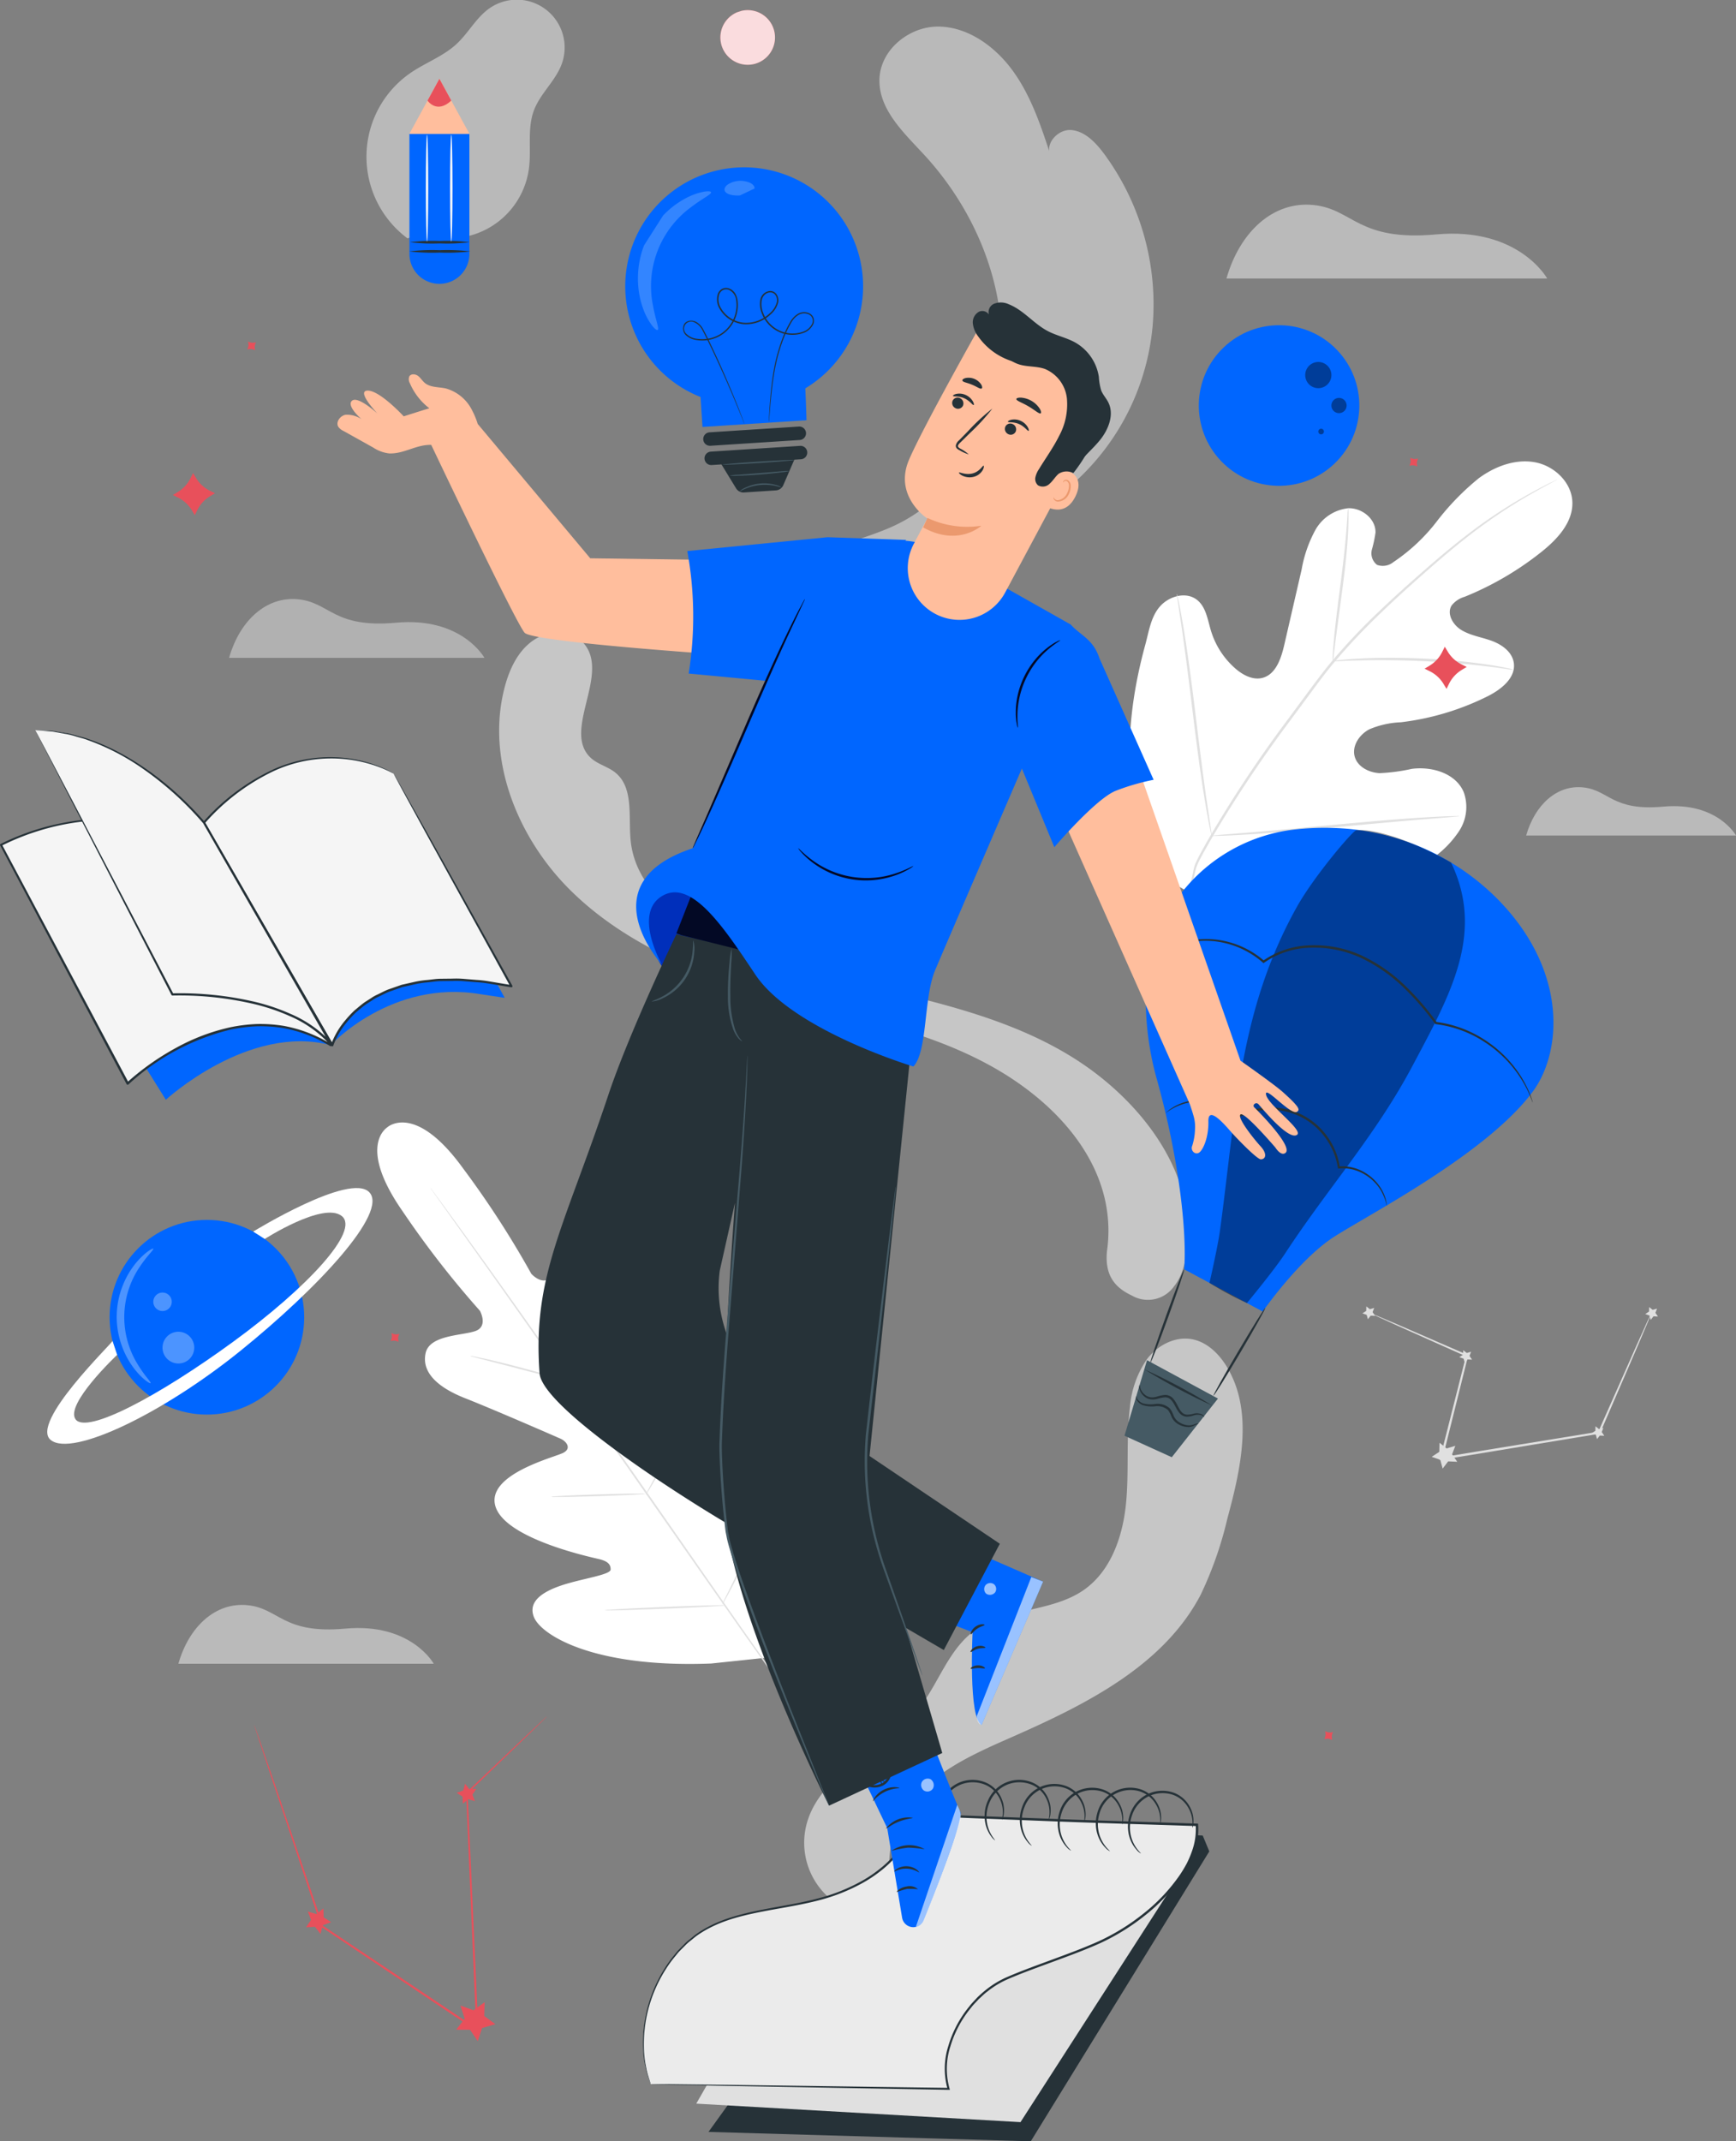 <svg xmlns="http://www.w3.org/2000/svg" width="290.965" height="358.751" viewBox="0 0 290.965 358.751">
  <rect x="0" y="0" width="290.965" height="358.751" fill="#808080" stroke="none"/>
  <g id="img-knowledge" transform="translate(-506 -1534)">
    <g id="Group_453" data-name="Group 453" transform="translate(506 1534)">
      <g id="Background_Complete" data-name="Background Complete" transform="translate(29.896 34.287)">
        <g id="Group_72" data-name="Group 72" transform="translate(175.664)">
          <g id="Group_71" data-name="Group 71">
            <g id="Group_70" data-name="Group 70">
              <g id="Group_69" data-name="Group 69">
                <g id="Group_68" data-name="Group 68">
                  <g id="Group_67" data-name="Group 67">
                    <path id="Path_96" data-name="Path 96" d="M332.181,89.318h53.762s-4.755-8.652-18.593-7.393c-13.217,1.2-13.889-4.256-20.609-4.928S334.421,81.478,332.181,89.318Z" transform="translate(-332.181 -76.939)" fill="#fff" opacity="0.46"/>
                  </g>
                </g>
              </g>
            </g>
          </g>
        </g>
        <g id="Group_163" data-name="Group 163" transform="translate(0 43.011)">
          <g id="Group_88" data-name="Group 88" transform="translate(33.336 110.76)">
            <g id="Group_73" data-name="Group 73">
              <path id="Path_97" data-name="Path 97" d="M159.919,265.734s-5.386,2.913,2.455,14.162a158.708,158.708,0,0,0,12.944,16.65s1.482,2.657-.822,3.42-7.626.649-8.28,3.688c-.679,3.152,1.891,5.683,6.653,7.557s15.044,6.363,15.972,6.772c.911.4,1.934,1.594.447,2.364s-13.029,3.608-11.356,9,15.8,8.438,17.335,8.8,1.972.933,1.963,1.751-3.978,1.406-7.228,2.347-6.853,2.6-5.626,5.635,10.1,8.536,29.708,7.765l9.061-.952L227,346.4c7.176-18.261,4.9-28.454,2.437-30.609s-5.214.7-7.172,3.46-3.818,6.315-4.594,6.054-1.171-.859-1.007-2.43,1.936-15.909-2.609-19.265-11.02,6.612-12.238,7.763-2-.207-2.085-1.2c-.081-1.011-.939-12.2-1.142-17.311s-1.749-8.373-4.949-8.768c-3.084-.381-4.729,4.681-6.206,6.607s-3.5-.349-3.5-.349a158.7,158.7,0,0,0-11.466-17.7c-8.044-11.1-12.66-6.85-12.66-6.85" transform="translate(-158.115 -265)" fill="#fff"/>
            </g>
            <g id="Group_75" data-name="Group 75" transform="translate(8.809 10.82)">
              <g id="Group_74" data-name="Group 74">
                <path id="Path_98" data-name="Path 98" d="M225.87,359.167c-5.876-8.178-16.074-22.89-24.9-35.475s-16.814-23.963-22.648-32.171c-2.917-4.093-5.279-7.41-6.919-9.713-.81-1.14-1.442-2.028-1.88-2.642l-.482-.692c-.108-.157-.157-.241-.157-.241s.065.074.18.224l.506.675,1.922,2.611c1.667,2.27,4.056,5.572,6.993,9.662,5.876,8.178,13.9,19.545,22.716,32.125s18.994,27.313,24.828,35.521" transform="translate(-168.888 -278.233)" fill="#e0e0e0"/>
              </g>
            </g>
            <g id="Group_77" data-name="Group 77" transform="translate(15.538 39.107)">
              <g id="Group_76" data-name="Group 76">
                <path id="Path_99" data-name="Path 99" d="M177.118,312.833a2.952,2.952,0,0,1,.653.088c.418.074,1.017.2,1.757.357,1.48.322,3.511.819,5.743,1.409l5.708,1.53,1.732.452a2.912,2.912,0,0,1,.63.192,3.014,3.014,0,0,1-.654-.084c-.417-.074-1.017-.2-1.756-.366-1.477-.338-3.5-.861-5.733-1.451l-5.717-1.488-1.735-.444A2.972,2.972,0,0,1,177.118,312.833Z" transform="translate(-177.118 -312.828)" fill="#e0e0e0"/>
              </g>
            </g>
            <g id="Group_79" data-name="Group 79" transform="translate(32.295 23.626)">
              <g id="Group_78" data-name="Group 78">
                <path id="Path_100" data-name="Path 100" d="M197.616,312.747c-.076-.016.765-4.25,1.879-9.455s2.079-9.414,2.155-9.4-.765,4.249-1.878,9.456S197.693,312.763,197.616,312.747Z" transform="translate(-197.611 -293.895)" fill="#e0e0e0"/>
              </g>
            </g>
            <g id="Group_81" data-name="Group 81" transform="translate(44.972 47.082)">
              <g id="Group_80" data-name="Group 80">
                <path id="Path_101" data-name="Path 101" d="M213.117,337.911a3.147,3.147,0,0,1,.289-.608c.233-.431.522-.97.868-1.609.73-1.36,1.73-3.242,2.758-5.359s1.9-4.063,2.518-5.478l.733-1.675a3.076,3.076,0,0,1,.3-.6,3.023,3.023,0,0,1-.2.643c-.144.407-.363.993-.65,1.711-.571,1.437-1.412,3.4-2.448,5.523s-2.061,4-2.838,5.333c-.39.667-.713,1.2-.946,1.567A3.037,3.037,0,0,1,213.117,337.911Z" transform="translate(-213.115 -322.581)" fill="#e0e0e0"/>
              </g>
            </g>
            <g id="Group_83" data-name="Group 83" transform="translate(29.142 62.176)">
              <g id="Group_82" data-name="Group 82">
                <path id="Path_102" data-name="Path 102" d="M193.756,341.569a2.623,2.623,0,0,1,.618-.074l1.688-.1c1.425-.07,3.395-.148,5.572-.216s4.148-.114,5.575-.132l1.691-.008a2.639,2.639,0,0,1,.621.036,2.619,2.619,0,0,1-.617.074l-1.688.1c-1.426.07-3.4.147-5.572.215s-4.147.114-5.575.132l-1.69.008A2.6,2.6,0,0,1,193.756,341.569Z" transform="translate(-193.756 -341.041)" fill="#e0e0e0"/>
              </g>
            </g>
            <g id="Group_85" data-name="Group 85" transform="translate(38.096 80.876)">
              <g id="Group_84" data-name="Group 84">
                <path id="Path_103" data-name="Path 103" d="M204.706,364.759a4.233,4.233,0,0,1,.791-.087l2.163-.133c1.827-.1,4.351-.219,7.139-.333s5.315-.2,7.143-.249l2.166-.044a4.327,4.327,0,0,1,.8.023,4.266,4.266,0,0,1-.792.087l-2.162.133c-1.827.1-4.351.219-7.14.333s-5.314.2-7.142.25l-2.166.043A4.323,4.323,0,0,1,204.706,364.759Z" transform="translate(-204.706 -363.911)" fill="#e0e0e0"/>
              </g>
            </g>
            <g id="Group_87" data-name="Group 87" transform="translate(57.803 61.077)">
              <g id="Group_86" data-name="Group 86">
                <path id="Path_104" data-name="Path 104" d="M228.81,359.4a4.939,4.939,0,0,1,.347-.779l1.026-2.08c.864-1.757,2.048-4.189,3.28-6.91s2.29-5.212,3.04-7.021l.89-2.141a4.958,4.958,0,0,1,.356-.774,4.842,4.842,0,0,1-.253.814c-.181.518-.455,1.262-.808,2.177-.7,1.83-1.729,4.339-2.967,7.064s-2.449,5.148-3.36,6.884c-.458.867-.835,1.565-1.106,2.041A4.988,4.988,0,0,1,228.81,359.4Z" transform="translate(-228.808 -339.697)" fill="#e0e0e0"/>
              </g>
            </g>
          </g>
          <g id="Group_118" data-name="Group 118" transform="translate(159.463)">
            <g id="Group_92" data-name="Group 92">
              <g id="Group_91" data-name="Group 91">
                <g id="Group_90" data-name="Group 90">
                  <g id="Group_89" data-name="Group 89">
                    <path id="Path_105" data-name="Path 105" d="M320.083,200.415c-9.735-10.913-8.8-26.668-5.115-40.157.614-2.252.932-4.7,2.483-6.44s4.393-2.5,6.2-1.062c1.5,1.193,1.768,3.328,2.327,5.173a13.651,13.651,0,0,0,4.119,6.346c1.268,1.092,2.948,1.975,4.561,1.526,2.213-.617,3.085-3.267,3.606-5.528l2.912-12.642a21.619,21.619,0,0,1,2.269-6.543,7.2,7.2,0,0,1,5.522-3.693c2.291-.092,4.653,1.774,4.583,4.092a21.317,21.317,0,0,1-.6,2.826,2.442,2.442,0,0,0,.86,2.565,2.806,2.806,0,0,0,2.724-.449,30.844,30.844,0,0,0,7.316-6.859,42.8,42.8,0,0,1,7.016-7.206c2.7-1.985,6.095-3.262,9.371-2.68s6.249,3.395,6.314,6.762-2.557,6.166-5.187,8.264a51.783,51.783,0,0,1-12.862,7.516,4.265,4.265,0,0,0-2.2,1.472c-.847,1.388.225,3.222,1.594,4.068,1.549.959,3.417,1.217,5.128,1.841s3.434,1.852,3.706,3.674c.379,2.527-2.124,4.488-4.4,5.622a44.375,44.375,0,0,1-14.523,4.349,14.976,14.976,0,0,0-5.294,1.182c-1.616.85-2.9,2.688-2.472,4.469s2.388,2.784,4.2,2.873a30.858,30.858,0,0,0,5.4-.719c3.38-.436,7.336.727,8.689,3.879a7.344,7.344,0,0,1-.737,6.5,16.932,16.932,0,0,1-4.744,4.769,44.611,44.611,0,0,1-21.621,8.635c-7.788.792-14.617-.113-21.15-4.423" transform="translate(-312.368 -129.541)" fill="#fff"/>
                  </g>
                </g>
              </g>
            </g>
            <g id="Group_97" data-name="Group 97" transform="translate(9.688 3.034)">
              <g id="Group_96" data-name="Group 96">
                <g id="Group_95" data-name="Group 95">
                  <g id="Group_94" data-name="Group 94">
                    <g id="Group_93" data-name="Group 93">
                      <path id="Path_106" data-name="Path 106" d="M324.216,202.4c1.769-5.271-.082-2.625,3.558-9a207.683,207.683,0,0,1,13.189-19.877l3.724-5.033c1.227-1.649,2.442-3.285,3.731-4.81a103.578,103.578,0,0,1,7.905-8.345c2.643-2.533,5.243-4.84,7.689-6.979s4.776-4.083,6.97-5.767a82.4,82.4,0,0,1,10.931-7.169c1.352-.742,2.419-1.284,3.149-1.641l.831-.4a1.7,1.7,0,0,1,.289-.123,1.612,1.612,0,0,1-.27.163l-.812.439c-.715.383-1.769.948-3.108,1.711a87.072,87.072,0,0,0-10.828,7.264c-2.176,1.7-4.482,3.65-6.921,5.794s-5.023,4.463-7.652,7a104.831,104.831,0,0,0-7.855,8.33c-1.28,1.519-2.483,3.141-3.711,4.8l-3.721,5.031A213.21,213.21,0,0,0,328.113,193.6c-3.646,6.35-1.814,3.666-3.612,8.906" transform="translate(-324.216 -133.251)" fill="#e0e0e0"/>
                    </g>
                  </g>
                </g>
              </g>
            </g>
            <g id="Group_102" data-name="Group 102" transform="translate(33.993 7.854)">
              <g id="Group_101" data-name="Group 101">
                <g id="Group_100" data-name="Group 100">
                  <g id="Group_99" data-name="Group 99">
                    <g id="Group_98" data-name="Group 98">
                      <path id="Path_107" data-name="Path 107" d="M353.961,164.764a4.683,4.683,0,0,1,.007-1.015c.029-.652.1-1.594.21-2.756.213-2.324.617-5.523,1.076-9.047s.816-6.722.993-9.043c.092-1.159.157-2.1.194-2.749a4.671,4.671,0,0,1,.105-1.01,4.53,4.53,0,0,1,.061,1.013c.014.652,0,1.6-.059,2.764-.1,2.333-.411,5.547-.872,9.077-.461,3.477-.879,6.622-1.2,9.026-.137,1.087-.253,2-.345,2.738A4.668,4.668,0,0,1,353.961,164.764Z" transform="translate(-353.941 -139.146)" fill="#e0e0e0"/>
                    </g>
                  </g>
                </g>
              </g>
            </g>
            <g id="Group_107" data-name="Group 107" transform="translate(34.012 32.916)">
              <g id="Group_106" data-name="Group 106">
                <g id="Group_105" data-name="Group 105">
                  <g id="Group_104" data-name="Group 104">
                    <g id="Group_103" data-name="Group 103">
                      <path id="Path_108" data-name="Path 108" d="M384.275,171.8a6.371,6.371,0,0,1-1.19-.135c-.76-.11-1.86-.276-3.225-.436-2.726-.343-6.509-.684-10.7-.879s-7.992-.195-10.741-.12c-1.375.026-2.487.078-3.257.11a6.42,6.42,0,0,1-1.2.01,6.393,6.393,0,0,1,1.187-.177c.767-.082,1.88-.181,3.258-.248,2.754-.152,6.568-.192,10.772-.006a105.163,105.163,0,0,1,10.72,1.008c1.364.2,2.46.411,3.213.573A6.381,6.381,0,0,1,384.275,171.8Z" transform="translate(-353.965 -169.798)" fill="#e0e0e0"/>
                    </g>
                  </g>
                </g>
              </g>
            </g>
            <g id="Group_112" data-name="Group 112" transform="translate(7.889 22.199)">
              <g id="Group_111" data-name="Group 111">
                <g id="Group_110" data-name="Group 110">
                  <g id="Group_109" data-name="Group 109">
                    <g id="Group_108" data-name="Group 108">
                      <path id="Path_109" data-name="Path 109" d="M327.856,197.222a1.5,1.5,0,0,1-.115-.4l-.248-1.168c-.21-1.016-.477-2.491-.782-4.321-.613-3.657-1.3-8.734-1.983-14.348s-1.323-10.693-1.859-14.357c-.266-1.783-.485-3.249-.647-4.339-.068-.473-.124-.862-.169-1.182a1.549,1.549,0,0,1-.031-.418,1.53,1.53,0,0,1,.115.4l.248,1.167c.211,1.016.477,2.491.783,4.321.612,3.657,1.3,8.734,1.983,14.351s1.323,10.691,1.858,14.356c.267,1.782.485,3.249.647,4.338.069.473.124.863.17,1.182A1.56,1.56,0,0,1,327.856,197.222Z" transform="translate(-322.016 -156.69)" fill="#e0e0e0"/>
                    </g>
                  </g>
                </g>
              </g>
            </g>
            <g id="Group_117" data-name="Group 117" transform="translate(13.728 59.417)">
              <g id="Group_116" data-name="Group 116">
                <g id="Group_115" data-name="Group 115">
                  <g id="Group_114" data-name="Group 114">
                    <g id="Group_113" data-name="Group 113">
                      <path id="Path_110" data-name="Path 110" d="M370.672,202.228a1.588,1.588,0,0,1-.419.067l-1.209.11-4.447.361c-3.756.3-8.937.786-14.662,1.325s-10.918.973-14.68,1.2c-1.881.114-3.4.191-4.458.223l-1.213.029a1.535,1.535,0,0,1-.424-.02,1.607,1.607,0,0,1,.42-.068c.325-.029.724-.065,1.208-.11l4.447-.36c3.755-.3,8.937-.786,14.664-1.325s10.916-.973,14.679-1.2c1.881-.114,3.4-.191,4.458-.222l1.213-.029A1.5,1.5,0,0,1,370.672,202.228Z" transform="translate(-329.158 -202.207)" fill="#e0e0e0"/>
                    </g>
                  </g>
                </g>
              </g>
            </g>
          </g>
          <g id="Group_144" data-name="Group 144" transform="translate(198.457 141.573)">
            <g id="Group_123" data-name="Group 123" transform="translate(1.511 1.078)">
              <g id="Group_122" data-name="Group 122">
                <g id="Group_121" data-name="Group 121">
                  <g id="Group_120" data-name="Group 120">
                    <g id="Group_119" data-name="Group 119">
                      <path id="Path_111" data-name="Path 111" d="M408.846,304a2.31,2.31,0,0,1-.137.382l-.447,1.09c-.416.979-1,2.364-1.746,4.11-1.536,3.555-3.707,8.579-6.3,14.577l-.038.088-.1.016-19.8,3.271-6.639,1.086-.3.049.075-.3c1.614-6.369,3.1-12.234,4.362-17.215l.093.191-11.637-5.2-3.211-1.463-.836-.395a1.487,1.487,0,0,1-.28-.15,1.526,1.526,0,0,1,.3.1l.856.351,3.247,1.38L378,311.049l.127.056-.034.136c-1.242,4.986-2.7,10.857-4.293,17.233l-.227-.247,6.639-1.091,19.81-3.222-.134.1,6.434-14.518c.781-1.73,1.4-3.1,1.836-4.07.209-.448.374-.8.5-1.069A2.189,2.189,0,0,1,408.846,304Z" transform="translate(-361.905 -304.002)" fill="#e0e0e0"/>
                    </g>
                  </g>
                </g>
              </g>
            </g>
            <g id="Group_127" data-name="Group 127" transform="translate(11.608 22.841)">
              <g id="Group_126" data-name="Group 126">
                <g id="Group_125" data-name="Group 125">
                  <g id="Group_124" data-name="Group 124">
                    <path id="Path_112" data-name="Path 112" d="M378.213,331.136l-.541,1.425.867,1.254-1.523-.074-.924,1.212-.4-1.471-1.438-.5,1.275-.835.035-1.524,1.188.955Z" transform="translate(-374.254 -330.618)" fill="#e0e0e0"/>
                  </g>
                </g>
              </g>
            </g>
            <g id="Group_131" data-name="Group 131">
              <g id="Group_130" data-name="Group 130">
                <g id="Group_129" data-name="Group 129">
                  <g id="Group_128" data-name="Group 128">
                    <path id="Path_113" data-name="Path 113" d="M362.027,302.941l-.269.709.431.624-.757-.037-.46.6-.2-.732-.715-.251.635-.415.018-.758.591.475Z" transform="translate(-360.057 -302.684)" fill="#e0e0e0"/>
                  </g>
                </g>
              </g>
            </g>
            <g id="Group_135" data-name="Group 135" transform="translate(38.406 20.087)">
              <g id="Group_134" data-name="Group 134">
                <g id="Group_133" data-name="Group 133">
                  <g id="Group_132" data-name="Group 132">
                    <path id="Path_114" data-name="Path 114" d="M409,327.508l-.269.709.431.624-.757-.037-.46.6-.2-.732-.715-.251.635-.415.018-.758.591.475Z" transform="translate(-407.028 -327.25)" fill="#e0e0e0"/>
                  </g>
                </g>
              </g>
            </g>
            <g id="Group_139" data-name="Group 139" transform="translate(16.244 7.334)">
              <g id="Group_138" data-name="Group 138">
                <g id="Group_137" data-name="Group 137">
                  <g id="Group_136" data-name="Group 136">
                    <path id="Path_115" data-name="Path 115" d="M381.893,311.911l-.269.709.431.624-.757-.037-.46.6-.2-.732-.716-.251.634-.415.018-.758.591.475Z" transform="translate(-379.923 -311.653)" fill="#e0e0e0"/>
                  </g>
                </g>
              </g>
            </g>
            <g id="Group_143" data-name="Group 143" transform="translate(47.404 0.112)">
              <g id="Group_142" data-name="Group 142">
                <g id="Group_141" data-name="Group 141">
                  <g id="Group_140" data-name="Group 140">
                    <path id="Path_116" data-name="Path 116" d="M420,303.078l-.269.709.431.624-.757-.037-.46.6-.2-.732-.716-.251.635-.415.018-.758.591.475Z" transform="translate(-418.032 -302.82)" fill="#e0e0e0"/>
                  </g>
                </g>
              </g>
            </g>
          </g>
          <g id="Group_150" data-name="Group 150" transform="translate(0 191.588)">
            <g id="Group_149" data-name="Group 149">
              <g id="Group_148" data-name="Group 148">
                <g id="Group_147" data-name="Group 147">
                  <g id="Group_146" data-name="Group 146">
                    <g id="Group_145" data-name="Group 145">
                      <path id="Path_117" data-name="Path 117" d="M117.345,373.708h42.8s-3.785-6.888-14.8-5.886c-10.523.957-11.058-3.388-16.409-3.924S119.128,367.466,117.345,373.708Z" transform="translate(-117.345 -363.852)" fill="#fff" opacity="0.46"/>
                    </g>
                  </g>
                </g>
              </g>
            </g>
          </g>
          <g id="Group_156" data-name="Group 156" transform="translate(8.499 23.056)">
            <g id="Group_155" data-name="Group 155">
              <g id="Group_154" data-name="Group 154">
                <g id="Group_153" data-name="Group 153">
                  <g id="Group_152" data-name="Group 152">
                    <g id="Group_151" data-name="Group 151">
                      <path id="Path_118" data-name="Path 118" d="M127.739,167.6h42.8s-3.785-6.889-14.8-5.886c-10.523.957-11.058-3.389-16.409-3.924S129.522,161.352,127.739,167.6Z" transform="translate(-127.739 -157.739)" fill="#f5f5f5" opacity="0.42"/>
                    </g>
                  </g>
                </g>
              </g>
            </g>
          </g>
          <g id="Group_162" data-name="Group 162" transform="translate(225.899 54.582)">
            <g id="Group_161" data-name="Group 161">
              <g id="Group_160" data-name="Group 160">
                <g id="Group_159" data-name="Group 159">
                  <g id="Group_158" data-name="Group 158">
                    <g id="Group_157" data-name="Group 157">
                      <path id="Path_119" data-name="Path 119" d="M393.619,204.392h35.169s-3.11-5.66-12.163-4.836c-8.646.787-9.086-2.784-13.482-3.224S395.084,199.263,393.619,204.392Z" transform="translate(-393.619 -196.294)" fill="#fff" opacity="0.46"/>
                    </g>
                  </g>
                </g>
              </g>
            </g>
          </g>
        </g>
      </g>
      <g id="Pencil" transform="translate(61.423 0)">
        <g id="Group_170" data-name="Group 170" transform="translate(22.244 1.714)">
          <g id="Group_165" data-name="Group 165" transform="translate(0 104.299)">
            <path id="Path_120" data-name="Path 120" d="M285.008,268.041c1.746-13.179-7.519-24.052-19.1-30.586s-25.009-8.72-37.8-12.354c-12.061-3.427-24.056-8.426-32.989-17.224s-14.292-22.024-11.08-34.144c.806-3.043,2.247-6.1,4.86-7.854s6.6-1.711,8.552.761c4.151,5.264-3.938,14.693,1.128,19.085,1.163,1.008,2.762,1.379,3.966,2.339,3.2,2.554,2.166,7.52,2.618,11.592.894,8.052,8.445,13.644,15.861,16.908,9.933,4.37,20.694,6.424,31.232,9.015s21.164,5.854,29.943,12.232,16.4,16.363,16.335,27.215c-.017,3.032-.4,6.761-2.306,9.122a5.367,5.367,0,0,1-7.071,1.56c-2.744-1.291-4.664-3.288-4.155-7.666" transform="translate(-183.107 -164.66)" fill="#fff" opacity="0.55"/>
          </g>
          <g id="Group_167" data-name="Group 167" transform="translate(45.856 2.739)">
            <path id="Path_122" data-name="Path 122" d="M239.222,140.632c-.417-4.881,3.219-9.132,7.356-11.411s8.872-3.2,13.136-5.227c10.587-5.019,17.318-16.83,17.815-28.945s-4.753-24.223-12.971-33.121c-3.339-3.616-7.446-7.4-7.495-12.337-.052-5.148,4.941-9.2,9.928-9.139s9.581,3.4,12.567,7.6,4.637,9.2,6.244,14.117c-1.146-2.054,1.207-4.6,3.473-4.379s4.056,2.11,5.455,3.993a42.55,42.55,0,0,1,8.152,28.49A40.123,40.123,0,0,1,290.21,116.4c-8.067,7.352-18.742,10.8-29.088,14.067l-21.6,6.815" transform="translate(-239.189 -40.452)" fill="#fff" opacity="0.45"/>
          </g>
          <g id="Group_169" data-name="Group 169" transform="translate(37.11)">
            <path id="Path_124" data-name="Path 124" d="M231.263,37.446a4.576,4.576,0,1,0,.753-.242" transform="translate(-228.492 -37.102)" fill="#e8505b"/>
            <g id="Group_168" data-name="Group 168" opacity="0.8">
              <path id="Path_125" data-name="Path 125" d="M231.263,37.446a4.576,4.576,0,1,0,.753-.242" transform="translate(-228.492 -37.102)" fill="#fff"/>
            </g>
          </g>
        </g>
        <g id="Group_172" data-name="Group 172" transform="translate(73.391 224.264)">
          <path id="Path_126" data-name="Path 126" d="M261.025,402.135c-2.647-5.489-.339-12.33,3.879-16.729s9.979-6.91,15.556-9.366c12.309-5.423,25.342-11.884,31.6-23.789a62.165,62.165,0,0,0,4.5-12.812c2.3-8.474,4.451-18.1-.169-25.563-1.329-2.147-3.327-4.058-5.814-4.5-2.831-.5-5.743,1.057-7.487,3.343a16.5,16.5,0,0,0-2.854,8.032c-.687,5.427-.118,10.947-.688,16.387s-2.561,11.129-7.048,14.258c-5.449,3.8-13.226,2.946-18.518,6.96-4.273,3.241-5.9,8.863-9.242,13.057-2.809,3.526-6.74,5.935-10.341,8.647s-7.083,6.02-8.307,10.359a12.271,12.271,0,0,0,17.081,14.413" transform="translate(-245.659 -309.281)" fill="#fff" opacity="0.55"/>
        </g>
        <g id="Group_180" data-name="Group 180">
          <g id="Group_174" data-name="Group 174">
            <path id="Path_128" data-name="Path 128" d="M162.79,74.949a17.038,17.038,0,0,1,.495-27.722c2.514-1.729,5.5-2.787,7.731-4.864,1.988-1.847,3.28-4.41,5.5-5.963a8.014,8.014,0,0,1,12.136,9.266c-1.025,2.869-3.6,4.966-4.677,7.817-1.159,3.069-.412,6.506-.843,9.758A13.474,13.474,0,0,1,165.087,74.1" transform="translate(-155.903 -35.007)" fill="#fff" opacity="0.45"/>
          </g>
          <g id="Group_175" data-name="Group 175" transform="translate(7.201 13.197)">
            <path id="Rectangle_102" data-name="Rectangle 102" d="M0,0H10.049a0,0,0,0,1,0,0V20.117a5.025,5.025,0,0,1-5.025,5.025h0A5.025,5.025,0,0,1,0,20.117V0A0,0,0,0,1,0,0Z" transform="translate(0 9.216)" fill="#06f"/>
            <path id="Path_130" data-name="Path 130" d="M164.71,60.362l5.024-9.216,5.025,9.216Z" transform="translate(-164.71 -51.146)" fill="#ffbe9d"/>
            <path id="Path_131" data-name="Path 131" d="M168.421,54.8s1.526,2.3,3.98,0l-1.99-3.65Z" transform="translate(-165.387 -51.146)" fill="#e8505b"/>
            <line id="Line_7" data-name="Line 7" x2="2.157" transform="translate(1.488 9.216)" fill="#fff" opacity="0.3"/>
          </g>
          <g id="Group_176" data-name="Group 176" transform="translate(7.173 41.916)">
            <path id="Path_132" data-name="Path 132" d="M174.892,86.473a32.342,32.342,0,0,1-5.108.2,32.334,32.334,0,0,1-5.108-.2,32.331,32.331,0,0,1,5.108-.2A32.339,32.339,0,0,1,174.892,86.473Z" transform="translate(-164.676 -86.27)" fill="#263238"/>
          </g>
          <g id="Group_177" data-name="Group 177" transform="translate(7.276 40.376)">
            <path id="Path_133" data-name="Path 133" d="M174.812,84.589a30.878,30.878,0,0,1-5,.2,30.893,30.893,0,0,1-5.006-.2,31.066,31.066,0,0,1,5.006-.2A31.051,31.051,0,0,1,174.812,84.589Z" transform="translate(-164.801 -84.386)" fill="#263238"/>
          </g>
          <g id="Group_178" data-name="Group 178" transform="translate(9.948 22.56)">
            <path id="Path_134" data-name="Path 134" d="M168.272,62.6c.112,0,.2,4.011.2,8.958s-.092,8.959-.2,8.959-.2-4.011-.2-8.959S168.16,62.6,168.272,62.6Z" transform="translate(-168.069 -62.597)" fill="#fafafa"/>
          </g>
          <g id="Group_179" data-name="Group 179" transform="translate(14.013 22.56)">
            <path id="Path_135" data-name="Path 135" d="M173.244,62.6c.112,0,.2,4.011.2,8.958s-.092,8.959-.2,8.959-.2-4.011-.2-8.959S173.132,62.6,173.244,62.6Z" transform="translate(-173.041 -62.597)" fill="#fafafa"/>
          </g>
        </g>
      </g>
      <g id="Notebook" transform="translate(107.765 298.2)">
        <g id="Group_189" data-name="Group 189">
          <path id="Path_136" data-name="Path 136" d="M263.194,408.718l45.654,1.953,1.1,2.66L280.028,461.9l-54.016-1.575Z" transform="translate(-215.029 -401.348)" fill="#263238"/>
          <path id="Path_137" data-name="Path 137" d="M223.506,456.911l54.342,3.1,28.382-44.047-19.93,1.62-50.444,17.764Z" transform="translate(-214.572 -402.669)" fill="#e0e0e0"/>
          <g id="Group_182" data-name="Group 182" transform="translate(0 5.675)">
            <path id="Path_138" data-name="Path 138" d="M213.892,451.987l49.9.788c-2.074-6.384,2.815-15.376,9.524-18.4,4.446-2,12.814-4.6,17.13-6.816,8.2-4.209,15.617-12.177,14.968-19.016l-20.495-.653-26.158-1.011c-2.187,6.489-6.866,10.74-13.979,13.3-6.365,2.289-13.61,2.283-19.819,4.883-9.993,4.186-14.795,17.746-11.074,26.927" transform="translate(-212.59 -406.687)" fill="#ebebeb"/>
            <g id="Group_181" data-name="Group 181">
              <path id="Path_139" data-name="Path 139" d="M213.882,451.944s-.047-.106-.126-.321-.194-.546-.342-.963a11.161,11.161,0,0,1-.424-1.616,16.461,16.461,0,0,1-.344-2.271,22.968,22.968,0,0,1,.4-6.344,23.657,23.657,0,0,1,3.2-7.92,19.11,19.11,0,0,1,1.436-2.006c.271-.325.525-.67.818-.987l.922-.934a8.567,8.567,0,0,1,1-.9c.353-.282.7-.588,1.069-.859a18.213,18.213,0,0,1,2.43-1.449c3.458-1.743,7.589-2.479,11.89-3.258,2.157-.392,4.378-.8,6.608-1.417a30.857,30.857,0,0,0,6.578-2.647,21.657,21.657,0,0,0,3.07-2.014,18.314,18.314,0,0,0,2.725-2.573,19.694,19.694,0,0,0,3.792-6.692l.045-.133.14.006,21.8.831c7.557.3,15.384.5,23.4.771l1.461.047.181.006.016.178a11.145,11.145,0,0,1-.66,4.612,17.36,17.36,0,0,1-.914,2.126,22.675,22.675,0,0,1-1.193,1.962,30.238,30.238,0,0,1-6.183,6.536,36.626,36.626,0,0,1-7.46,4.609c-2.633,1.183-5.3,2.148-7.908,3.114s-5.191,1.88-7.641,2.947a15.041,15.041,0,0,0-3.357,2.038c-.531.379-.974.858-1.458,1.281-.427.482-.9.919-1.281,1.433a18.511,18.511,0,0,0-3.49,6.559,12.157,12.157,0,0,0-.123,6.982l.067.221-.227,0-36.291-.643-10.064-.2-2.64-.066c-.6-.018-.9-.04-.9-.04s.307-.012.9-.011l2.64.017,10.065.114,36.294.5-.16.217a12.478,12.478,0,0,1,.1-7.181,18.836,18.836,0,0,1,3.543-6.691c.387-.524.869-.971,1.3-1.463a19.636,19.636,0,0,1,1.487-1.312,15.456,15.456,0,0,1,3.434-2.092c2.472-1.079,5.052-2,7.66-2.966s5.269-1.935,7.878-3.11a36.259,36.259,0,0,0,7.374-4.563,29.867,29.867,0,0,0,6.1-6.449,22.274,22.274,0,0,0,1.169-1.924,16.718,16.718,0,0,0,.89-2.072,10.733,10.733,0,0,0,.639-4.441l.2.184-1.461-.047c-8.012-.268-15.839-.476-23.4-.779l-21.8-.854.185-.128a20.042,20.042,0,0,1-3.873,6.811,18.712,18.712,0,0,1-2.779,2.615,22.074,22.074,0,0,1-3.122,2.038,31.171,31.171,0,0,1-6.657,2.662c-2.25.612-4.481,1.02-6.64,1.406-4.3.765-8.411,1.487-11.823,3.194a18.012,18.012,0,0,0-2.4,1.417c-.369.266-.707.567-1.057.844a8.2,8.2,0,0,0-.988.88l-.915.917c-.291.312-.543.653-.812.972a19.028,19.028,0,0,0-1.431,1.978,23.6,23.6,0,0,0-3.22,7.834,23.179,23.179,0,0,0-.448,6.3,16.994,16.994,0,0,0,.314,2.262,11.722,11.722,0,0,0,.394,1.617l.312.97C213.854,451.83,213.882,451.944,213.882,451.944Z" transform="translate(-212.579 -406.644)" fill="#263238"/>
            </g>
          </g>
          <g id="Group_183" data-name="Group 183" transform="translate(49.435)">
            <path id="Path_140" data-name="Path 140" d="M283.794,406.38c-.036-.011.065-.32.113-.892a5.059,5.059,0,0,0-.392-2.357,4.841,4.841,0,0,0-2.359-2.527,5.448,5.448,0,0,0-4.2-.151,5.505,5.505,0,0,0-3.038,2.924,6.04,6.04,0,0,0-.481,3.476,5.93,5.93,0,0,0,.853,2.246c.309.485.54.715.514.739a2.219,2.219,0,0,1-.643-.648,5.559,5.559,0,0,1-1.006-2.286,6.169,6.169,0,0,1,.421-3.68,5.8,5.8,0,0,1,3.236-3.15,5.738,5.738,0,0,1,4.512.195,5.046,5.046,0,0,1,2.461,2.757,4.843,4.843,0,0,1,.283,2.482,3.29,3.29,0,0,1-.167.659C283.843,406.312,283.807,406.385,283.794,406.38Z" transform="translate(-273.038 -399.704)" fill="#263238"/>
          </g>
          <g id="Group_184" data-name="Group 184" transform="translate(57.256)">
            <path id="Path_141" data-name="Path 141" d="M293.359,406.38c-.036-.011.065-.32.113-.892a5.057,5.057,0,0,0-.392-2.357,4.841,4.841,0,0,0-2.359-2.527,5.448,5.448,0,0,0-4.2-.151,5.505,5.505,0,0,0-3.038,2.924,6.04,6.04,0,0,0-.481,3.476,5.929,5.929,0,0,0,.853,2.246c.309.485.54.715.514.739a2.219,2.219,0,0,1-.643-.648,5.559,5.559,0,0,1-1.006-2.286,6.169,6.169,0,0,1,.421-3.68,5.7,5.7,0,0,1,7.748-2.956,5.046,5.046,0,0,1,2.461,2.757,4.843,4.843,0,0,1,.283,2.482,3.288,3.288,0,0,1-.167.659C293.408,406.312,293.372,406.385,293.359,406.38Z" transform="translate(-282.603 -399.704)" fill="#263238"/>
          </g>
          <g id="Group_185" data-name="Group 185" transform="translate(63.167 0.687)">
            <path id="Path_142" data-name="Path 142" d="M300.618,406.94c-.037-.009.047-.324.061-.9a5.043,5.043,0,0,0-.524-2.331,4.846,4.846,0,0,0-2.5-2.39,5.394,5.394,0,0,0-7.074,3.178,6.043,6.043,0,0,0-.283,3.5,5.915,5.915,0,0,0,.979,2.194c.336.467.579.683.555.709a2.215,2.215,0,0,1-.679-.611,5.565,5.565,0,0,1-1.134-2.225,6.184,6.184,0,0,1,.213-3.7,5.7,5.7,0,0,1,7.569-3.391,5.052,5.052,0,0,1,2.613,2.614,4.843,4.843,0,0,1,.422,2.461,3.32,3.32,0,0,1-.128.668C300.662,406.869,300.631,406.943,300.618,406.94Z" transform="translate(-289.833 -400.544)" fill="#263238"/>
          </g>
          <g id="Group_186" data-name="Group 186" transform="translate(69.522 1.315)">
            <path id="Path_143" data-name="Path 143" d="M308.4,407.442c-.038-.007.03-.325.015-.9a5.066,5.066,0,0,0-.648-2.3,4.847,4.847,0,0,0-2.621-2.254,5.449,5.449,0,0,0-4.2.31,5.509,5.509,0,0,0-2.7,3.239,6.037,6.037,0,0,0-.1,3.507,5.914,5.914,0,0,0,1.093,2.14c.361.448.615.651.592.679a2.231,2.231,0,0,1-.711-.575,5.563,5.563,0,0,1-1.249-2.162,6.175,6.175,0,0,1,.016-3.7,5.7,5.7,0,0,1,7.379-3.786,5.052,5.052,0,0,1,2.748,2.471,4.844,4.844,0,0,1,.552,2.436,3.285,3.285,0,0,1-.093.674C308.443,407.368,308.417,407.445,308.4,407.442Z" transform="translate(-297.604 -401.312)" fill="#263238"/>
          </g>
          <g id="Group_187" data-name="Group 187" transform="translate(75.901 1.305)">
            <path id="Path_144" data-name="Path 144" d="M316.206,407.29c-.038-.006.02-.326-.011-.9a5.049,5.049,0,0,0-.711-2.28,4.847,4.847,0,0,0-2.684-2.18,5.4,5.4,0,0,0-6.793,3.741,6.038,6.038,0,0,0,0,3.509,5.936,5.936,0,0,0,1.153,2.107c.374.438.634.634.611.662a2.247,2.247,0,0,1-.726-.554,5.559,5.559,0,0,1-1.31-2.126,6.174,6.174,0,0,1-.088-3.7,5.7,5.7,0,0,1,7.269-3.993,5.049,5.049,0,0,1,2.817,2.394,4.845,4.845,0,0,1,.621,2.419,3.289,3.289,0,0,1-.074.676C316.245,407.215,316.22,407.293,316.206,407.29Z" transform="translate(-305.405 -401.3)" fill="#263238"/>
          </g>
          <g id="Group_188" data-name="Group 188" transform="translate(81.281 1.822)">
            <path id="Path_145" data-name="Path 145" d="M322.783,408.123c-.038-.007.034-.325.025-.9a5.055,5.055,0,0,0-.621-2.307,4.842,4.842,0,0,0-2.594-2.285,5.449,5.449,0,0,0-4.2.26,5.51,5.51,0,0,0-2.738,3.207,6.042,6.042,0,0,0-.138,3.506,5.92,5.92,0,0,0,1.068,2.152c.355.452.608.658.584.685a2.22,2.22,0,0,1-.7-.583,5.567,5.567,0,0,1-1.224-2.177,6.174,6.174,0,0,1,.06-3.7,5.8,5.8,0,0,1,2.913-3.452,5.74,5.74,0,0,1,4.509-.247,5.051,5.051,0,0,1,2.719,2.5,4.84,4.84,0,0,1,.523,2.442,3.211,3.211,0,0,1-.1.672C322.824,408.049,322.8,408.125,322.783,408.123Z" transform="translate(-311.986 -401.932)" fill="#263238"/>
          </g>
        </g>
      </g>
      <g id="Air_Balloon" data-name="Air Balloon" transform="translate(188.472 138.694)">
        <g id="Group_198" data-name="Group 198">
          <path id="Path_146" data-name="Path 146" d="M346.967,204.648a44.78,44.78,0,0,0-6.76.306A28.139,28.139,0,0,0,315.646,233a49.9,49.9,0,0,0,1.748,13.366c3.931,13.946,5.144,26.241,4.69,32.227l13.161,7.074s6.094-8.754,11.98-12.53,25.48-13.87,33.238-24.249c5-6.69,5.962-20.42-5.96-32.429A40.414,40.414,0,0,0,346.967,204.648Z" transform="translate(-312.079 -204.628)" fill="#06f"/>
          <path id="Path_147" data-name="Path 147" d="M315.059,313.712l11.89,6.426-7.74,9.829-7.926-3.6Z" transform="translate(-311.283 -224.518)" fill="#455a64"/>
          <g id="Group_190" data-name="Group 190" transform="translate(4.346 73.964)">
            <path id="Path_148" data-name="Path 148" d="M316.606,310.712c-.105-.038,1.074-3.567,2.635-7.882s2.912-7.783,3.017-7.744-1.074,3.567-2.635,7.882S316.711,310.75,316.606,310.712Z" transform="translate(-316.599 -295.086)" fill="#263238"/>
          </g>
          <g id="Group_191" data-name="Group 191" transform="translate(14.913 80.451)">
            <path id="Path_149" data-name="Path 149" d="M329.525,317.705c-.1-.057,1.766-3.391,4.16-7.445s4.415-7.3,4.511-7.24-1.766,3.39-4.161,7.446S329.622,317.762,329.525,317.705Z" transform="translate(-329.522 -303.02)" fill="#263238"/>
          </g>
          <g id="Group_192" data-name="Group 192" transform="translate(14.241 0.379)" opacity="0.4">
            <path id="Path_150" data-name="Path 150" d="M353.313,205.106c-.534.029-7.076,7.688-9.971,12.871-9.737,17.438-10.174,34.409-12.877,54.2-.386,2.827-1.792,8.922-1.765,8.78a52.314,52.314,0,0,0,6.282,3.377s4.566-5.511,6.381-8.284c7.267-11.1,15.155-19.751,21.375-31.47s12.206-22.11,6.45-34.062C369.188,210.515,359.219,204.775,353.313,205.106Z" transform="translate(-328.701 -205.092)"/>
          </g>
          <g id="Group_193" data-name="Group 193" transform="translate(3.218 18.637)">
            <path id="Path_151" data-name="Path 151" d="M380.436,254.8a2.132,2.132,0,0,1-.17-.377c-.11-.249-.235-.631-.455-1.105a20.161,20.161,0,0,0-7.348-8.577,19.24,19.24,0,0,0-8.285-3.066l-.079-.011-.047-.063a46.076,46.076,0,0,0-5.312-6.1,26.612,26.612,0,0,0-7.252-4.993,18.767,18.767,0,0,0-8.571-1.634,14.187,14.187,0,0,0-7.5,2.5l-.119.084-.11-.1a14.758,14.758,0,0,0-8.011-3.56,14.491,14.491,0,0,0-6.811.868,15.106,15.106,0,0,0-3.912,2.2c-.412.321-.719.583-.918.766a2.2,2.2,0,0,1-.317.265,2.08,2.08,0,0,1,.276-.307,10.82,10.82,0,0,1,.886-.814,14.653,14.653,0,0,1,10.829-3.282,15,15,0,0,1,8.219,3.588l-.227-.011a14.508,14.508,0,0,1,7.693-2.6,19.066,19.066,0,0,1,8.759,1.659,26.8,26.8,0,0,1,7.358,5.076,45.77,45.77,0,0,1,5.334,6.168l-.126-.073a19.4,19.4,0,0,1,8.409,3.177,20,20,0,0,1,5.059,4.834,18.739,18.739,0,0,1,2.228,3.951c.205.484.312.876.4,1.131A2.117,2.117,0,0,1,380.436,254.8Z" transform="translate(-315.219 -227.421)" fill="#263238"/>
          </g>
          <g id="Group_194" data-name="Group 194" transform="translate(6.921 45.59)">
            <path id="Path_152" data-name="Path 152" d="M356.795,278.186a8.4,8.4,0,0,0-1.134-2.86,7.81,7.81,0,0,0-2.527-2.426,7.06,7.06,0,0,0-4.356-1.032l-.165.016-.025-.164a11.509,11.509,0,0,0-2.159-5.083,11.336,11.336,0,0,0-4.882-3.791,11.665,11.665,0,0,0-9.653.5l-.125.066-.1-.1a8.289,8.289,0,0,0-4.571-2.475,9.162,9.162,0,0,0-4.1.128,9.723,9.723,0,0,0-3.253,1.615c-.007-.007.052-.068.174-.177a6.628,6.628,0,0,1,.558-.462,8.065,8.065,0,0,1,2.462-1.186,9.21,9.21,0,0,1,4.212-.217,8.544,8.544,0,0,1,4.787,2.527l-.222-.038a11.94,11.94,0,0,1,9.975-.557,11.633,11.633,0,0,1,5.047,3.935,11.753,11.753,0,0,1,2.19,5.265l-.19-.147a7.3,7.3,0,0,1,4.541,1.137,7.845,7.845,0,0,1,2.549,2.559,6.868,6.868,0,0,1,.872,2.153,5.922,5.922,0,0,1,.085.606A.584.584,0,0,1,356.795,278.186Z" transform="translate(-319.748 -260.385)" fill="#263238"/>
          </g>
          <g id="Group_195" data-name="Group 195" transform="translate(2.481 93.351)">
            <path id="Path_153" data-name="Path 153" d="M325.2,324.161c-.03.024-.129-.163-.436-.289a2.105,2.105,0,0,0-1.391.042,3.954,3.954,0,0,1-1.052.193,1.657,1.657,0,0,1-1.175-.519c-.631-.657-.871-1.607-1.467-2.262a1.362,1.362,0,0,0-1.1-.462,6.937,6.937,0,0,0-1.239.248,2.748,2.748,0,0,1-1.246.066,2.2,2.2,0,0,1-.975-.5,2.321,2.321,0,0,1-.783-1.321c-.061-.364,0-.564.017-.561a4.81,4.81,0,0,1,.137.522,2.356,2.356,0,0,0,.81,1.137,1.964,1.964,0,0,0,.859.39,2.477,2.477,0,0,0,1.09-.1,6.609,6.609,0,0,1,1.313-.282,1.755,1.755,0,0,1,1.407.581c.691.787.908,1.721,1.442,2.282a1.318,1.318,0,0,0,.914.442,3.971,3.971,0,0,0,.975-.135,2.108,2.108,0,0,1,1.529.095C325.171,323.928,325.222,324.16,325.2,324.161Z" transform="translate(-314.318 -318.797)" fill="#263238"/>
          </g>
          <g id="Group_196" data-name="Group 196" transform="translate(3.319 90.715)">
            <path id="Path_154" data-name="Path 154" d="M326.754,321.664a102.811,102.811,0,0,1-11.411-6.087,102.976,102.976,0,0,1,11.411,6.087Z" transform="translate(-315.343 -315.572)" fill="#263238"/>
          </g>
          <g id="Group_197" data-name="Group 197" transform="translate(1.92 95.241)">
            <path id="Path_155" data-name="Path 155" d="M324.081,325.674c.007.031-.166.082-.453.215-.145.064-.311.163-.537.254a1.845,1.845,0,0,1-.819.108,3.416,3.416,0,0,1-1.96-.756,2.719,2.719,0,0,1-.747-1.028,3.919,3.919,0,0,0-.576-1.07,2.752,2.752,0,0,0-2.154-.617,4.988,4.988,0,0,1-2.068-.2,1.92,1.92,0,0,1-1.045-.958c-.133-.321-.086-.518-.066-.515.035,0,.047.181.207.443a1.906,1.906,0,0,0,1.007.762,5.161,5.161,0,0,0,1.95.092,3.033,3.033,0,0,1,2.469.718,4.01,4.01,0,0,1,.639,1.182,2.4,2.4,0,0,0,.63.908,3.279,3.279,0,0,0,1.74.751,2.441,2.441,0,0,0,1.275-.223C323.891,325.648,324.077,325.65,324.081,325.674Z" transform="translate(-313.632 -321.108)" fill="#263238"/>
          </g>
        </g>
      </g>
      <g id="Character" transform="translate(56.557 50.675)">
        <g id="Group_335" data-name="Group 335">
          <g id="Group_199" data-name="Group 199" transform="translate(51.121 94.484)">
            <path id="Path_156" data-name="Path 156" d="M215.864,229.511l20.56-3.049-9.83-13.926-5.272.312a9.4,9.4,0,0,0-8.082,5.666h0a9.407,9.407,0,0,0-.6,5.505Z" transform="translate(-212.473 -212.535)" fill="#002fbb"/>
          </g>
          <g id="Group_334" data-name="Group 334">
            <g id="Group_200" data-name="Group 200" transform="translate(121.454 78.722)">
              <path id="Path_158" data-name="Path 158" d="M319.869,248.78c.212.589.443,1.285.677,2.119a6.5,6.5,0,0,1,.222,2.2,9.981,9.981,0,0,1-.463,2.72c-.339.779.447,1.565,1.114,1.175s1.651-2.516,1.59-5.253,2.731.544,3.769,1.72,4.424,4.668,5.038,4.635c.9-.047,1.017-1.023-.048-2.174s-4.015-4.829-3.366-5.348,5.845,5.554,5.845,5.554.9,1.477,1.672.9c1.387-1.036-4.623-7.074-5.209-7.635-.408-.39.276-.979.691-.537s5.052,6.17,6.475,5.129c1.091-.8-4.9-5.014-5.2-6.733s4.216,3.658,5.227,2.852c.376-.3.616-.576-2.424-3.289-1.475-1.316-7.083-5.241-7.083-5.241l-16.876-48.321-13.033,7.464Z" transform="translate(-298.489 -193.259)" fill="#ffbe9d"/>
            </g>
            <path id="Path_159" data-name="Path 159" d="M192.324,142.528l-18.859-22.505h0a13.019,13.019,0,0,0-.922-2.244,7.031,7.031,0,0,0-4.449-3.711c-1.2-.262-2.565-.137-3.5-.922-.419-.352-.7-.853-1.138-1.179s-1.173-.389-1.453.081a1.272,1.272,0,0,0,.078,1.122,10.5,10.5,0,0,0,3.274,4.226c-1.769.537-4.294,1.35-4.294,1.35s-3.986-4.325-6.029-4.312,1.65,3.862,1.65,3.862-3.27-3.021-4.284-2.17,1.585,3.095,1.585,3.095a4.335,4.335,0,0,0-2.653-.742c-.923.153-1.718,1.243-1.221,2.036a2.158,2.158,0,0,0,.83.666l5.02,2.8a6.072,6.072,0,0,0,2.684.979c2.545.078,4.482-1.5,7.029-1.431,0,0,14.221,29.936,15.659,31.48s32.68,3.646,32.68,3.646l18.082-15.58Z" transform="translate(-149.952 -99.667)" fill="#ffbe9d"/>
            <g id="Group_208" data-name="Group 208" transform="translate(93.896 205.925)">
              <path id="Path_160" data-name="Path 160" d="M269.9,348.827l19.258,8.388-10.313,24.013c-2.233-1.125-1.5-15.527-1.5-15.527l-12.559-4.868Z" transform="translate(-264.786 -348.827)" fill="#06f"/>
              <g id="Group_201" data-name="Group 201" transform="translate(14.504 8.622)" opacity="0.6">
                <path id="Path_161" data-name="Path 161" d="M282.728,359.751a1.067,1.067,0,0,1,1.41-.2,1.025,1.025,0,0,1,.208,1.4,1.126,1.126,0,0,1-1.495.2,1.065,1.065,0,0,1-.055-1.477" transform="translate(-282.524 -359.372)" fill="#fff"/>
              </g>
              <path id="Path_162" data-name="Path 162" d="M292.117,358.913l-1.974-.769-9.15,23.312s.006,1.268.81,1.471Z" transform="translate(-267.741 -350.526)" fill="#fff" opacity="0.6"/>
              <g id="Group_202" data-name="Group 202" transform="translate(12.236 15.535)">
                <path id="Path_163" data-name="Path 163" d="M279.785,369.5c.119.047.424-.517,1.048-.932.614-.432,1.25-.51,1.249-.639.024-.118-.752-.244-1.5.271S279.667,369.481,279.785,369.5Z" transform="translate(-279.75 -367.827)" fill="#263238"/>
              </g>
              <g id="Group_203" data-name="Group 203" transform="translate(12.21 19.137)">
                <path id="Path_164" data-name="Path 164" d="M279.739,373.271c.1.076.519-.347,1.186-.531.661-.205,1.241-.075,1.286-.194.065-.1-.586-.478-1.411-.232S279.628,373.221,279.739,373.271Z" transform="translate(-279.719 -372.232)" fill="#263238"/>
              </g>
              <g id="Group_204" data-name="Group 204" transform="translate(12.22 22.416)">
                <path id="Path_165" data-name="Path 165" d="M282.142,376.728c.071-.1-.445-.51-1.217-.485s-1.262.464-1.186.555c.068.108.565-.1,1.2-.111C281.571,376.661,282.08,376.839,282.142,376.728Z" transform="translate(-279.731 -376.242)" fill="#263238"/>
              </g>
              <g id="Group_205" data-name="Group 205" transform="translate(9.408 13.336)">
                <path id="Path_166" data-name="Path 166" d="M276.416,367.585c.128,0,.2-.611.527-1.254s.76-1.07.686-1.175c-.056-.1-.706.213-1.083.976S276.3,367.6,276.416,367.585Z" transform="translate(-276.292 -365.137)" fill="#263238"/>
              </g>
              <g id="Group_206" data-name="Group 206" transform="translate(6.109 9.691)">
                <path id="Path_167" data-name="Path 167" d="M273.076,364.977a2.452,2.452,0,0,0,.511-1.205,5.91,5.91,0,0,0,.154-1.424,6.178,6.178,0,0,0-.07-.848,1.6,1.6,0,0,0-.127-.485.556.556,0,0,0-.6-.321.7.7,0,0,0-.488.4,1.715,1.715,0,0,0-.132.478,4.742,4.742,0,0,0-.065.859,4.589,4.589,0,0,0,.252,1.421c.276.779.633,1.157.673,1.127.061-.036-.19-.465-.372-1.215a5.219,5.219,0,0,1-.143-1.332,4.792,4.792,0,0,1,.083-.782c.043-.284.133-.5.275-.518.053,0,.072,0,.123.085a1.3,1.3,0,0,1,.092.355,6.782,6.782,0,0,1,.09.792,7.188,7.188,0,0,1-.053,1.354A9.123,9.123,0,0,0,273.076,364.977Z" transform="translate(-272.257 -360.68)" fill="#263238"/>
              </g>
              <g id="Group_207" data-name="Group 207" transform="translate(2.903 12.665)">
                <path id="Path_168" data-name="Path 168" d="M272.594,365.559c.036-.034-.285-.446-1.025-.816a4.267,4.267,0,0,0-1.387-.4,4.317,4.317,0,0,0-.862-.007,1.084,1.084,0,0,0-.937.507.612.612,0,0,0,.12.646,1.776,1.776,0,0,0,.388.313,2.918,2.918,0,0,0,.809.348,3.011,3.011,0,0,0,1.463.02c.824-.2,1.174-.631,1.139-.658a10.81,10.81,0,0,1-1.2.349,3.024,3.024,0,0,1-1.294-.1,2.7,2.7,0,0,1-.685-.321c-.24-.147-.4-.331-.337-.416.049-.12.329-.24.575-.251a4.314,4.314,0,0,1,.779-.018,4.72,4.72,0,0,1,1.3.282C272.164,365.3,272.549,365.615,272.594,365.559Z" transform="translate(-268.336 -364.316)" fill="#263238"/>
              </g>
            </g>
            <g id="Group_216" data-name="Group 216" transform="translate(84.182 234.684)">
              <path id="Path_169" data-name="Path 169" d="M252.906,388.229l7.965,16.689,2.495,15.016a1.9,1.9,0,0,0,2.306,1.533h0a1.883,1.883,0,0,0,1.317-1.128c1.464-3.626,6.784-16.989,6.133-18.178-.755-1.376-7.234-18.161-7.234-18.161Z" transform="translate(-252.906 -383.999)" fill="#06f"/>
              <path id="Path_170" data-name="Path 170" d="M268.518,425.262l6.939-20.444.321.715a2.854,2.854,0,0,1,.141,1.964c-.505,1.74-2.006,6.514-6.033,16.615a1.893,1.893,0,0,1-1.369,1.15Z" transform="translate(-255.753 -387.795)" fill="#fff" opacity="0.6"/>
              <g id="Group_209" data-name="Group 209" transform="translate(13.648 12.633)" opacity="0.6">
                <path id="Path_171" data-name="Path 171" d="M269.747,399.954a1.147,1.147,0,0,0,.328,1.495,1.1,1.1,0,0,0,1.483-.312,1.208,1.208,0,0,0-.355-1.58,1.143,1.143,0,0,0-1.508.495" transform="translate(-269.598 -399.449)" fill="#fff"/>
              </g>
              <g id="Group_210" data-name="Group 210" transform="translate(9.126 27.31)">
                <path id="Path_172" data-name="Path 172" d="M268.248,418.454a4.09,4.09,0,0,0-4.177-.146c-.033-.034.122-.262.491-.495a3.018,3.018,0,0,1,3.231.112C268.146,418.184,268.284,418.421,268.248,418.454Z" transform="translate(-264.067 -417.399)" fill="#263238"/>
              </g>
              <g id="Group_211" data-name="Group 211" transform="translate(9.551 30.679)">
                <path id="Path_173" data-name="Path 173" d="M268.158,422a15.374,15.374,0,0,0-1.82-.054,15.306,15.306,0,0,0-1.742.528c-.087-.065.563-.787,1.689-.931A2.1,2.1,0,0,1,268.158,422Z" transform="translate(-264.587 -421.519)" fill="#263238"/>
              </g>
              <g id="Group_212" data-name="Group 212" transform="translate(8.673 23.779)">
                <path id="Path_174" data-name="Path 174" d="M269.083,413.766a19.105,19.105,0,0,0-2.8-.272,19,19,0,0,0-2.765.541,5.182,5.182,0,0,1,5.567-.269Z" transform="translate(-263.512 -413.08)" fill="#263238"/>
              </g>
              <g id="Group_213" data-name="Group 213" transform="translate(7.755 19.086)">
                <path id="Path_175" data-name="Path 175" d="M266.881,407.445c0,.121-1.106.15-2.339.652-1.24.485-2.062,1.225-2.146,1.137a4.7,4.7,0,0,1,4.484-1.788Z" transform="translate(-262.39 -407.341)" fill="#263238"/>
              </g>
              <g id="Group_214" data-name="Group 214" transform="translate(5.584 14.056)">
                <path id="Path_176" data-name="Path 176" d="M264.182,401.365a6.02,6.02,0,0,0-4.437,2.182c-.043-.023.046-.317.334-.717a4.132,4.132,0,0,1,3.332-1.638C263.9,401.207,264.19,401.317,264.182,401.365Z" transform="translate(-259.735 -401.19)" fill="#263238"/>
              </g>
              <g id="Group_215" data-name="Group 215" transform="translate(3.526 9.792)">
                <path id="Path_177" data-name="Path 177" d="M260.877,400.073a1.611,1.611,0,0,1-.31-.628,4.859,4.859,0,0,1-.244-1.9,2.149,2.149,0,0,1,.421-1.317.76.76,0,0,1,.852-.2,1.237,1.237,0,0,1,.609.641,2.678,2.678,0,0,1-1.125,3.222,3.106,3.106,0,0,1-3.449-.231,1.079,1.079,0,0,1-.414-.8.747.747,0,0,1,.55-.681,2.652,2.652,0,0,1,1.371.078,5.444,5.444,0,0,1,1.74.793c.37.26.536.448.521.466a8.652,8.652,0,0,0-2.326-.98,2.475,2.475,0,0,0-1.2-.038.4.4,0,0,0-.3.369.741.741,0,0,0,.3.509,2.773,2.773,0,0,0,2.993.165,2.325,2.325,0,0,0,.994-2.721.9.9,0,0,0-.406-.466.413.413,0,0,0-.472.1,1.945,1.945,0,0,0-.377,1.109A7.181,7.181,0,0,0,260.877,400.073Z" transform="translate(-257.218 -395.974)" fill="#263238"/>
              </g>
            </g>
            <g id="Group_221" data-name="Group 221" transform="translate(33.709 105.835)">
              <path id="Path_178" data-name="Path 178" d="M268.489,328.546l-21.837-14.7,7.227-70.968L233.195,230.8l-18.915-4.383s-7.9,16.434-11.413,26.955c-7.472,22.375-12.716,30.394-11.518,46.613.379,5.133,19.335,17.974,31.306,25.108a37.75,37.75,0,0,0,.635,4.249c4.092,18.492,16.577,43.086,16.577,43.086l18.977-8.823-6.123-20.97,6.378,3.72ZM221.55,282.785,224.1,271.41c-.539,7.232-1.031,14.778-1.383,22.014A22.486,22.486,0,0,1,221.55,282.785Z" transform="translate(-191.178 -226.417)" fill="#263238"/>
              <g id="Group_217" data-name="Group 217" transform="translate(30.301 20.35)">
                <path id="Path_179" data-name="Path 179" d="M246.625,376.967a1.914,1.914,0,0,1-.147-.3c-.1-.219-.226-.515-.392-.9-.344-.81-.836-1.973-1.468-3.461-1.26-3.011-3.065-7.376-5.237-12.795s-4.732-11.881-7.321-19.156c-.646-1.819-1.279-3.7-1.872-5.631-.263-.98-.594-1.947-.766-2.984-.05-.256-.108-.513-.15-.77l-.091-.774q-.086-.776-.173-1.56-.334-3.135-.544-6.388-.1-1.625-.17-3.276c-.038-1.1-.088-2.216-.025-3.33.321-8.917,1.071-17.37,1.687-25.064.643-7.687,1.222-14.61,1.709-20.432.471-5.817.8-10.527.987-13.785.1-1.629.158-2.894.2-3.752.022-.414.04-.738.052-.975a1.994,1.994,0,0,1,.033-.333,2.109,2.109,0,0,1,.009.334c0,.239-.007.563-.012.977-.012.86-.043,2.128-.12,3.758-.139,3.262-.424,7.978-.859,13.8-.462,5.824-1.011,12.751-1.622,20.44-.6,7.692-1.334,16.153-1.653,25.042-.064,1.111-.014,2.205.025,3.306s.1,2.186.168,3.266q.2,3.242.536,6.372.087.781.172,1.556l.089.773c.042.253.1.5.146.75.163,1,.492,1.972.751,2.942.586,1.926,1.213,3.8,1.854,5.618,2.567,7.271,5.11,13.74,7.236,19.174l5.116,12.841,1.4,3.49c.151.386.269.688.356.911A1.979,1.979,0,0,1,246.625,376.967Z" transform="translate(-228.236 -251.305)" fill="#455a64"/>
              </g>
              <g id="Group_218" data-name="Group 218" transform="translate(31.736 2.415)">
                <path id="Path_180" data-name="Path 180" d="M232.349,244.908c-.018.021-.192-.12-.5-.4a5.162,5.162,0,0,1-.923-1.484,16.035,16.035,0,0,1-.931-5.63,47.871,47.871,0,0,1,.271-5.686,13.658,13.658,0,0,1,.329-2.333,13.411,13.411,0,0,1-.043,2.355c-.073,1.449-.191,3.451-.15,5.656a18.153,18.153,0,0,0,.791,5.534,6.169,6.169,0,0,0,.777,1.487C232.229,244.7,232.366,244.886,232.349,244.908Z" transform="translate(-229.991 -229.371)" fill="#455a64"/>
              </g>
              <g id="Group_219" data-name="Group 219" transform="translate(18.96 1.061)">
                <path id="Path_181" data-name="Path 181" d="M221.333,227.715a4.825,4.825,0,0,1,.163,1.986,9.132,9.132,0,0,1-5.223,7.664,4.809,4.809,0,0,1-1.907.575c-.02-.067.717-.258,1.778-.831a9.664,9.664,0,0,0,5.066-7.435C221.355,228.478,221.264,227.722,221.333,227.715Z" transform="translate(-214.366 -227.715)" fill="#455a64"/>
              </g>
              <g id="Group_220" data-name="Group 220" transform="translate(54.666 42.321)">
                <path id="Path_182" data-name="Path 182" d="M263.228,278.176a.822.822,0,0,1,0,.217c-.014.165-.031.373-.053.63-.059.585-.14,1.395-.243,2.423-.233,2.134-.563,5.168-.971,8.9-.854,7.54-2.028,17.907-3.324,29.357a53.5,53.5,0,0,0,1.075,16.111,56.154,56.154,0,0,0,1.977,6.791l2.044,5.838,2.934,8.462.778,2.308.192.6a.859.859,0,0,1,.053.21.871.871,0,0,1-.092-.2c-.06-.155-.137-.349-.231-.59-.2-.55-.489-1.313-.85-2.282l-3.056-8.42-2.091-5.821a55.212,55.212,0,0,1-2.025-6.822,53.176,53.176,0,0,1-1.115-16.227c1.277-11.482,2.545-21.84,3.443-29.353.461-3.73.835-6.76,1.1-8.89.136-1.025.242-1.833.319-2.415.038-.257.07-.463.093-.627A.913.913,0,0,1,263.228,278.176Z" transform="translate(-258.034 -278.176)" fill="#455a64"/>
              </g>
            </g>
            <g id="Group_225" data-name="Group 225" transform="translate(50.071 39.33)">
              <path id="Path_183" data-name="Path 183" d="M219.431,224.342l3.35-8.559,7.643,11.4-10.19-2.548" transform="translate(-212.691 -157.973)" fill="#030925"/>
              <path id="Path_184" data-name="Path 184" d="M297.914,185.843l-9.072-20.336c-1.084-3.27-3.119-3.778-4.823-5.675l-22.725-12.817c-16.562-6.783-25.579,15.967-25.579,15.967l-15.053,34.335c-17.7,5.868-5.168,19.463-5.168,19.463s-4.816-8.37-.08-11.389c4.958-3.162,10.455,5.168,15.737,13.081,6.236,9.341,26.5,15.409,26.5,15.409,2.37-2.5,1.707-11.244,3.563-15.935.589-1.487,14.62-33.987,14.62-33.987l5.439,13.177s6.972-8.174,10.352-9.473A38.337,38.337,0,0,1,297.914,185.843Z" transform="translate(-211.188 -145.204)" fill="#06f"/>
              <g id="Group_222" data-name="Group 222" transform="translate(27.161 52.111)">
                <path id="Path_185" data-name="Path 185" d="M263.7,211.793a2.919,2.919,0,0,1-.688.481,12.978,12.978,0,0,1-2.068.98,14.8,14.8,0,0,1-14.355-2.216,12.892,12.892,0,0,1-1.676-1.558,2.972,2.972,0,0,1-.511-.665c.056-.054.82.871,2.36,1.993a15.379,15.379,0,0,0,14.087,2.174C262.659,212.377,263.667,211.726,263.7,211.793Z" transform="translate(-244.405 -208.813)" fill="#030925"/>
              </g>
              <path id="Path_186" data-name="Path 186" d="M221.9,167.925h0l14.025,1.324,22.435-23.714-13.195-.453-23.5,2.319A60.872,60.872,0,0,1,221.9,167.925Z" transform="translate(-213.098 -145.082)" fill="#06f"/>
              <g id="Group_223" data-name="Group 223" transform="translate(9.472 10.349)">
                <path id="Path_187" data-name="Path 187" d="M241.579,157.739a2.092,2.092,0,0,1-.172.434c-.148.316-.334.718-.563,1.21l-2.081,4.444c-1.744,3.758-4.058,8.993-6.566,14.8s-4.79,11.061-6.514,14.832c-.861,1.886-1.572,3.406-2.083,4.446l-.594,1.2a2.01,2.01,0,0,1-.232.406,2.086,2.086,0,0,1,.158-.44l.525-1.227,1.964-4.5c1.657-3.851,3.913-9.088,6.4-14.876,2.509-5.805,4.867-11.028,6.679-14.758.9-1.867,1.656-3.367,2.2-4.392l.631-1.177A1.958,1.958,0,0,1,241.579,157.739Z" transform="translate(-222.772 -157.739)" fill="#030925"/>
              </g>
              <g id="Group_224" data-name="Group 224" transform="translate(63.626 17.242)">
                <path id="Path_188" data-name="Path 188" d="M296.457,166.172c.039.069-.83.522-2.016,1.532a14.638,14.638,0,0,0-1.9,1.959,14.948,14.948,0,0,0-2.889,5.961,14.644,14.644,0,0,0-.364,2.7c-.058,1.557.125,2.52.047,2.532a2.243,2.243,0,0,1-.171-.667,5.191,5.191,0,0,1-.11-.8,8.793,8.793,0,0,1-.054-1.07,13.129,13.129,0,0,1,.287-2.778,14.159,14.159,0,0,1,2.963-6.115,13.142,13.142,0,0,1,2-1.946,8.9,8.9,0,0,1,.873-.621,5.284,5.284,0,0,1,.7-.41A2.225,2.225,0,0,1,296.457,166.172Z" transform="translate(-289.002 -166.168)" fill="#030925"/>
              </g>
            </g>
            <g id="Group_333" data-name="Group 333" transform="translate(95.108)">
              <g id="Group_331" data-name="Group 331" transform="translate(0 1.935)">
                <g id="Group_327" data-name="Group 327">
                  <g id="Group_326" data-name="Group 326">
                    <g id="Group_242" data-name="Group 242">
                      <g id="Group_241" data-name="Group 241">
                        <g id="Group_240" data-name="Group 240">
                          <g id="Group_232" data-name="Group 232">
                            <g id="Group_231" data-name="Group 231">
                              <g id="Group_230" data-name="Group 230">
                                <g id="Group_229" data-name="Group 229">
                                  <g id="Group_228" data-name="Group 228">
                                    <g id="Group_227" data-name="Group 227">
                                      <g id="Group_226" data-name="Group 226">
                                        <path id="Path_189" data-name="Path 189" d="M296.231,121.419l-13.157,24.593a8.674,8.674,0,0,1-11.192,3.826h0a8.674,8.674,0,0,1-4.125-11.971c1.24-2.346,2.27-4.261,2.27-4.261s-5.72-3.707-3.046-9.888c2.387-5.514,11.15-21.079,13.01-24.37l11.089,4.962A12.463,12.463,0,0,1,296.231,121.419Z" transform="translate(-266.269 -99.348)" fill="#ffbe9d"/>
                                      </g>
                                    </g>
                                  </g>
                                </g>
                              </g>
                            </g>
                          </g>
                          <g id="Group_239" data-name="Group 239" transform="translate(3.06 34.164)">
                            <g id="Group_238" data-name="Group 238">
                              <g id="Group_237" data-name="Group 237">
                                <g id="Group_236" data-name="Group 236">
                                  <g id="Group_235" data-name="Group 235">
                                    <g id="Group_234" data-name="Group 234">
                                      <g id="Group_233" data-name="Group 233">
                                        <path id="Path_190" data-name="Path 190" d="M270.739,141.131a15.662,15.662,0,0,0,9.033,1.308s-3.874,3.576-9.76.278Z" transform="translate(-270.012 -141.131)" fill="#eb996e"/>
                                      </g>
                                    </g>
                                  </g>
                                </g>
                              </g>
                            </g>
                          </g>
                        </g>
                      </g>
                    </g>
                    <g id="Group_309" data-name="Group 309" transform="translate(7.922 10.668)">
                      <g id="Group_308" data-name="Group 308">
                        <g id="Group_293" data-name="Group 293" transform="translate(0 2.663)">
                          <g id="Group_292" data-name="Group 292">
                            <g id="Group_291" data-name="Group 291">
                              <g id="Group_258" data-name="Group 258">
                                <g id="Group_249" data-name="Group 249" transform="translate(0 0.674)">
                                  <g id="Group_248" data-name="Group 248">
                                    <g id="Group_247" data-name="Group 247">
                                      <g id="Group_246" data-name="Group 246">
                                        <g id="Group_245" data-name="Group 245">
                                          <g id="Group_244" data-name="Group 244">
                                            <g id="Group_243" data-name="Group 243">
                                              <path id="Path_191" data-name="Path 191" d="M276.049,116.972a.962.962,0,0,0,.45,1.265.921.921,0,0,0,1.259-.387.963.963,0,0,0-.449-1.265A.921.921,0,0,0,276.049,116.972Z" transform="translate(-275.957 -116.476)" fill="#263238"/>
                                            </g>
                                          </g>
                                        </g>
                                      </g>
                                    </g>
                                  </g>
                                </g>
                                <g id="Group_257" data-name="Group 257" transform="translate(0.138)">
                                  <g id="Group_256" data-name="Group 256">
                                    <g id="Group_255" data-name="Group 255">
                                      <g id="Group_254" data-name="Group 254">
                                        <g id="Group_253" data-name="Group 253">
                                          <g id="Group_252" data-name="Group 252">
                                            <g id="Group_251" data-name="Group 251">
                                              <g id="Group_250" data-name="Group 250">
                                                <path id="Path_192" data-name="Path 192" d="M276.129,116.04c.058.163.943-.032,1.886.393s1.424,1.208,1.579,1.138c.073-.029.055-.285-.149-.64a2.642,2.642,0,0,0-1.2-1.052,2.532,2.532,0,0,0-1.566-.17C276.29,115.8,276.1,115.964,276.129,116.04Z" transform="translate(-276.126 -115.652)" fill="#263238"/>
                                              </g>
                                            </g>
                                          </g>
                                        </g>
                                      </g>
                                    </g>
                                  </g>
                                </g>
                              </g>
                              <g id="Group_274" data-name="Group 274" transform="translate(8.837 4.332)">
                                <g id="Group_265" data-name="Group 265" transform="translate(0 0.689)">
                                  <g id="Group_264" data-name="Group 264">
                                    <g id="Group_263" data-name="Group 263">
                                      <g id="Group_262" data-name="Group 262">
                                        <g id="Group_261" data-name="Group 261">
                                          <g id="Group_260" data-name="Group 260">
                                            <g id="Group_259" data-name="Group 259">
                                              <path id="Path_193" data-name="Path 193" d="M286.857,122.289a.961.961,0,0,0,.451,1.264.919.919,0,0,0,1.258-.386.962.962,0,0,0-.449-1.265A.92.92,0,0,0,286.857,122.289Z" transform="translate(-286.765 -121.793)" fill="#263238"/>
                                            </g>
                                          </g>
                                        </g>
                                      </g>
                                    </g>
                                  </g>
                                </g>
                                <g id="Group_273" data-name="Group 273" transform="translate(0.507)">
                                  <g id="Group_272" data-name="Group 272">
                                    <g id="Group_271" data-name="Group 271">
                                      <g id="Group_270" data-name="Group 270">
                                        <g id="Group_269" data-name="Group 269">
                                          <g id="Group_268" data-name="Group 268">
                                            <g id="Group_267" data-name="Group 267">
                                              <g id="Group_266" data-name="Group 266">
                                                <path id="Path_194" data-name="Path 194" d="M287.388,121.337c.058.163.944-.031,1.886.394s1.424,1.207,1.579,1.137c.073-.029.056-.285-.149-.64a2.641,2.641,0,0,0-1.2-1.052,2.536,2.536,0,0,0-1.565-.171C287.549,121.1,287.358,121.261,287.388,121.337Z" transform="translate(-287.385 -120.95)" fill="#263238"/>
                                              </g>
                                            </g>
                                          </g>
                                        </g>
                                      </g>
                                    </g>
                                  </g>
                                </g>
                              </g>
                              <g id="Group_282" data-name="Group 282" transform="translate(0.606 2.51)">
                                <g id="Group_281" data-name="Group 281">
                                  <g id="Group_280" data-name="Group 280">
                                    <g id="Group_279" data-name="Group 279">
                                      <g id="Group_278" data-name="Group 278">
                                        <g id="Group_277" data-name="Group 277">
                                          <g id="Group_276" data-name="Group 276">
                                            <g id="Group_275" data-name="Group 275">
                                              <path id="Path_195" data-name="Path 195" d="M278.877,126.4a6.873,6.873,0,0,0-1.41-.963c-.231-.133-.437-.283-.4-.466.021-.2.238-.415.481-.643l1.536-1.518a34.539,34.539,0,0,0,3.751-4.088,34.742,34.742,0,0,0-4.072,3.776q-.79.807-1.51,1.542a1.528,1.528,0,0,0-.549.89.666.666,0,0,0,.239.531,1.792,1.792,0,0,0,.384.24A6.729,6.729,0,0,0,278.877,126.4Z" transform="translate(-276.698 -118.721)" fill="#263238"/>
                                            </g>
                                          </g>
                                        </g>
                                      </g>
                                    </g>
                                  </g>
                                </g>
                              </g>
                              <g id="Group_290" data-name="Group 290" transform="translate(1.136 12.083)">
                                <g id="Group_289" data-name="Group 289">
                                  <g id="Group_288" data-name="Group 288">
                                    <g id="Group_287" data-name="Group 287">
                                      <g id="Group_286" data-name="Group 286">
                                        <g id="Group_285" data-name="Group 285">
                                          <g id="Group_284" data-name="Group 284">
                                            <g id="Group_283" data-name="Group 283">
                                              <path id="Path_196" data-name="Path 196" d="M281.483,130.434c-.15-.078-.611.947-1.814,1.281s-2.245-.266-2.316-.126c-.043.058.154.307.61.527a2.793,2.793,0,0,0,1.908.164,2.436,2.436,0,0,0,1.455-1.1C281.556,130.764,281.555,130.459,281.483,130.434Z" transform="translate(-277.347 -130.43)" fill="#263238"/>
                                            </g>
                                          </g>
                                        </g>
                                      </g>
                                    </g>
                                  </g>
                                </g>
                              </g>
                            </g>
                          </g>
                        </g>
                        <g id="Group_300" data-name="Group 300" transform="translate(10.76 3.337)">
                          <g id="Group_299" data-name="Group 299">
                            <g id="Group_298" data-name="Group 298">
                              <g id="Group_297" data-name="Group 297">
                                <g id="Group_296" data-name="Group 296">
                                  <g id="Group_295" data-name="Group 295">
                                    <g id="Group_294" data-name="Group 294">
                                      <path id="Path_197" data-name="Path 197" d="M289.117,116.71c-.022.3.975.6,2.025,1.228,1.061.608,1.81,1.333,2.06,1.168.115-.081.067-.392-.183-.8a4.114,4.114,0,0,0-3.111-1.826C289.427,116.46,289.132,116.57,289.117,116.71Z" transform="translate(-289.117 -116.476)" fill="#263238"/>
                                    </g>
                                  </g>
                                </g>
                              </g>
                            </g>
                          </g>
                        </g>
                        <g id="Group_307" data-name="Group 307" transform="translate(1.71)">
                          <g id="Group_306" data-name="Group 306">
                            <g id="Group_305" data-name="Group 305">
                              <g id="Group_304" data-name="Group 304">
                                <g id="Group_303" data-name="Group 303">
                                  <g id="Group_302" data-name="Group 302">
                                    <g id="Group_301" data-name="Group 301">
                                      <path id="Path_198" data-name="Path 198" d="M278.05,112.867c.07.289.82.357,1.608.7.8.312,1.381.791,1.634.635.115-.079.107-.341-.092-.673a2.536,2.536,0,0,0-2.612-1.074C278.214,112.55,278.024,112.729,278.05,112.867Z" transform="translate(-278.048 -112.395)" fill="#263238"/>
                                    </g>
                                  </g>
                                </g>
                              </g>
                            </g>
                          </g>
                        </g>
                      </g>
                    </g>
                    <g id="Group_325" data-name="Group 325" transform="translate(22.885 25.757)">
                      <g id="Group_316" data-name="Group 316">
                        <g id="Group_315" data-name="Group 315">
                          <g id="Group_314" data-name="Group 314">
                            <g id="Group_313" data-name="Group 313">
                              <g id="Group_312" data-name="Group 312">
                                <g id="Group_311" data-name="Group 311">
                                  <g id="Group_310" data-name="Group 310">
                                    <path id="Path_199" data-name="Path 199" d="M297.2,130.849c.125,0,4.783.641,2.768,4.783s-5.758,1.265-5.707,1.143S297.2,130.849,297.2,130.849Z" transform="translate(-294.257 -130.849)" fill="#ffbe9d"/>
                                  </g>
                                </g>
                              </g>
                            </g>
                          </g>
                        </g>
                      </g>
                      <g id="Group_324" data-name="Group 324" transform="translate(2.012 2.008)">
                        <g id="Group_323" data-name="Group 323">
                          <g id="Group_322" data-name="Group 322">
                            <g id="Group_321" data-name="Group 321">
                              <g id="Group_320" data-name="Group 320">
                                <g id="Group_319" data-name="Group 319">
                                  <g id="Group_318" data-name="Group 318">
                                    <g id="Group_317" data-name="Group 317">
                                      <path id="Path_200" data-name="Path 200" d="M296.735,136.269c.025,0,.047.086.142.2a.8.8,0,0,0,.534.273,1.985,1.985,0,0,0,1.606-1.2,2.647,2.647,0,0,0,.3-1.132.925.925,0,0,0-.273-.818.409.409,0,0,0-.522-.01c-.111.089-.125.184-.15.181s-.056-.113.061-.267a.509.509,0,0,1,.289-.181.608.608,0,0,1,.451.089,1.127,1.127,0,0,1,.442,1.009,2.731,2.731,0,0,1-.312,1.276,2.082,2.082,0,0,1-1.922,1.276.856.856,0,0,1-.607-.431C296.694,136.373,296.717,136.27,296.735,136.269Z" transform="translate(-296.717 -133.305)" fill="#eb996e"/>
                                    </g>
                                  </g>
                                </g>
                              </g>
                            </g>
                          </g>
                        </g>
                      </g>
                    </g>
                  </g>
                </g>
                <g id="Group_330" data-name="Group 330" transform="translate(15.073 2.661)">
                  <g id="Group_329" data-name="Group 329">
                    <g id="Group_328" data-name="Group 328">
                      <path id="Path_201" data-name="Path 201" d="M297.858,126.6a2.42,2.42,0,0,0-2.487.131c-.542.478-.906,1.131-1.447,1.61a1.628,1.628,0,0,1-1.974.307,1.415,1.415,0,0,1-.446-1.351,3.889,3.889,0,0,1,.594-1.361c1.126-1.852,2.41-3.613,3.373-5.554a11.064,11.064,0,0,0,1.316-6.27,6.05,6.05,0,0,0-3.679-4.963c-1.353-.479-2.856-.334-4.235-.733a5.625,5.625,0,0,1-3.629-3.333,10.717,10.717,0,0,0-.54-.93c.046-.1.535-.936,1.024-1.1,3.639-1.229,8.576.182,11.593,2.56a13.433,13.433,0,0,1,5.167,10.045c.037,3.841-2.38,8.079-4.629,10.943" transform="translate(-284.703 -102.602)" fill="#263238"/>
                    </g>
                  </g>
                </g>
              </g>
              <g id="Group_332" data-name="Group 332" transform="translate(11.381)">
                <path id="Path_202" data-name="Path 202" d="M297.074,125.163c1.15-1.958,3.018-3.376,4.443-5.142s2.4-4.257,1.39-6.288c-.347-.693-.9-1.275-1.191-1.994a9.85,9.85,0,0,1-.4-2.3,8,8,0,0,0-3.959-5.748c-1.455-.812-3.135-1.145-4.61-1.92-2.337-1.228-4.046-3.5-6.5-4.475a3.13,3.13,0,0,0-2.546-.077,1.53,1.53,0,0,0-.63,2.2,1.331,1.331,0,0,0-1.836-.888,2.015,2.015,0,0,0-1.039,1.971,4.359,4.359,0,0,0,.892,2.163,11.009,11.009,0,0,0,6.3,4.336l5.644-.44,4.627,3.429,3.425,5.451-6.21,8.069Z" transform="translate(-280.188 -96.982)" fill="#263238"/>
              </g>
            </g>
          </g>
        </g>
      </g>
      <g id="Light_Bulb" data-name="Light Bulb" transform="translate(104.793 28.033)">
        <g id="Group_343" data-name="Group 343">
          <g id="Group_337" data-name="Group 337">
            <path id="Path_203" data-name="Path 203" d="M248.771,87.939a19.934,19.934,0,1,0-27.205,19.831c.152,2.357.325,5.018.325,5.018l17.434-1.127s-.077-2.823-.2-5.34A19.925,19.925,0,0,0,248.771,87.939Z" transform="translate(-208.944 -69.29)" fill="#06f"/>
            <g id="Group_336" data-name="Group 336" transform="translate(9.69 20.208)">
              <path id="Path_204" data-name="Path 204" d="M235.175,116.492s0-.083,0-.246.02-.413.034-.723c.037-.635.088-1.572.187-2.777s.24-2.678.512-4.375a29.562,29.562,0,0,1,1.447-5.653,18.967,18.967,0,0,1,1.443-3.083,3.682,3.682,0,0,1,1.281-1.309,2.053,2.053,0,0,1,1.893-.061,1.357,1.357,0,0,1,.68.747,1.391,1.391,0,0,1-.017,1.026,2.838,2.838,0,0,1-1.451,1.424,5.454,5.454,0,0,1-4.155-.025,5.526,5.526,0,0,1-3.023-3.138,4.168,4.168,0,0,1-.266-2.287,1.79,1.79,0,0,1,1.718-1.5,1.287,1.287,0,0,1,1.058.636,1.8,1.8,0,0,1,.239,1.216,3.9,3.9,0,0,1-1.271,2.067,5.949,5.949,0,0,1-4.55,1.645,5.181,5.181,0,0,1-4.031-2.619,3.009,3.009,0,0,1-.29-2.4,1.524,1.524,0,0,1,.815-.936,1.492,1.492,0,0,1,1.232.034,1.987,1.987,0,0,1,.9.818,3.1,3.1,0,0,1,.377,1.126,5.735,5.735,0,0,1-.155,2.294,5.932,5.932,0,0,1-2.588,3.517,6.042,6.042,0,0,1-4.08.832,3.161,3.161,0,0,1-1.852-.833,1.544,1.544,0,0,1-.234-1.909,1.3,1.3,0,0,1,.865-.495,1.882,1.882,0,0,1,.962.123,2.891,2.891,0,0,1,1.306,1.286c.569,1.047,1.038,2.07,1.509,3.044,1.85,3.906,3.192,7.137,4.1,9.377.451,1.121.788,2,1.015,2.59.108.291.192.516.252.679s.078.234.078.234-.038-.075-.1-.225l-.274-.67-1.057-2.572c-.93-2.227-2.3-5.446-4.164-9.339-.473-.966-.954-2-1.516-3.022a2.708,2.708,0,0,0-1.217-1.2,1.194,1.194,0,0,0-1.367,1.954,2.957,2.957,0,0,0,1.733.765,5.82,5.82,0,0,0,3.927-.811,5.706,5.706,0,0,0,2.482-3.386,5.5,5.5,0,0,0,.146-2.2,2.165,2.165,0,0,0-1.137-1.762,1.252,1.252,0,0,0-1.037-.031,1.283,1.283,0,0,0-.684.795,2.771,2.771,0,0,0,.276,2.205,4.941,4.941,0,0,0,3.84,2.491,5.708,5.708,0,0,0,4.36-1.579,3.667,3.667,0,0,0,1.2-1.926,1.568,1.568,0,0,0-.2-1.053,1.045,1.045,0,0,0-.862-.523,1.4,1.4,0,0,0-.968.383,1.716,1.716,0,0,0-.509.927,3.949,3.949,0,0,0,.253,2.153,5.3,5.3,0,0,0,2.891,3.012,5.246,5.246,0,0,0,3.976.038,2.631,2.631,0,0,0,1.347-1.3,1.176,1.176,0,0,0-.561-1.516,1.859,1.859,0,0,0-1.7.052,3.487,3.487,0,0,0-1.216,1.239,18.867,18.867,0,0,0-1.442,3.042,29.748,29.748,0,0,0-1.474,5.614c-.284,1.689-.437,3.159-.552,4.361s-.178,2.128-.232,2.772l-.06.721C235.189,116.41,235.175,116.492,235.175,116.492Z" transform="translate(-220.796 -94.005)" fill="#263238"/>
            </g>
            <path id="Path_205" data-name="Path 205" d="M241.108,124.662l-14.969.967a1.126,1.126,0,0,1-1.2-1.051h0a1.126,1.126,0,0,1,1.051-1.2l14.97-.967a1.125,1.125,0,0,1,1.2,1.051h0A1.126,1.126,0,0,1,241.108,124.662Z" transform="translate(-211.861 -78.977)" fill="#263238"/>
            <path id="Path_206" data-name="Path 206" d="M241.218,126.363l-14.97.967a1.125,1.125,0,1,0,.146,2.246l1.643-.105,2.448,4.008a1.447,1.447,0,0,0,1.328.689l5.348-.346a1.446,1.446,0,0,0,1.234-.868l1.851-4.272,1.117-.073a1.125,1.125,0,1,0-.145-2.246Z" transform="translate(-211.907 -79.696)" fill="#263238"/>
          </g>
          <g id="Group_338" data-name="Group 338" transform="translate(2.127 4.018)" opacity="0.2">
            <path id="Path_207" data-name="Path 207" d="M215.754,78.272a14.67,14.67,0,0,1,3.813-2.906,10.572,10.572,0,0,1,3.008-1.088c.747-.127,1.181-.082,1.227.074.11.356-1.364.988-3.307,2.477a16.391,16.391,0,0,0-6.419,16.545c.432,2.41,1.093,3.871.772,4.059-.14.084-.49-.174-.957-.773a10.581,10.581,0,0,1-1.486-2.832,14.659,14.659,0,0,1-.856-4.716,15.519,15.519,0,0,1,1.021-5.841" transform="translate(-211.546 -74.204)" fill="#fff"/>
          </g>
          <g id="Group_339" data-name="Group 339" transform="translate(16.639 2.262)" opacity="0.2">
            <path id="Path_208" data-name="Path 208" d="M231.878,74.509c-1.262.069-2.4-.2-2.568-.863-.077-.327.133-.7.571-1a4,4,0,0,1,3.76-.223c.471.25.724.591.686.925" transform="translate(-229.294 -72.057)" fill="#fff"/>
          </g>
          <g id="Group_340" data-name="Group 340" transform="translate(19.151 52.95)">
            <path id="Path_209" data-name="Path 209" d="M239.446,134.729c-.016.038-.4-.11-1.048-.25a8.339,8.339,0,0,0-5.047.473c-.608.258-.962.475-.984.441a3.059,3.059,0,0,1,.912-.6,7.3,7.3,0,0,1,5.161-.484A3.06,3.06,0,0,1,239.446,134.729Z" transform="translate(-232.366 -134.048)" fill="#455a64"/>
          </g>
          <g id="Group_341" data-name="Group 341" transform="translate(16.285 49.016)">
            <path id="Path_210" data-name="Path 210" d="M240.949,129.256c0,.067-2.7.3-6.036.513s-6.047.335-6.052.268,2.7-.3,6.037-.513S240.945,129.188,240.949,129.256Z" transform="translate(-228.861 -129.237)" fill="#455a64"/>
          </g>
          <g id="Group_342" data-name="Group 342" transform="translate(17.467 50.857)">
            <path id="Path_211" data-name="Path 211" d="M240.391,131.5a8.465,8.465,0,0,1-1.464.245c-.909.116-2.168.25-3.562.36s-2.658.175-3.574.2a8.56,8.56,0,0,1-1.485-.013,9.433,9.433,0,0,1,1.475-.16l3.565-.273,3.563-.289A9.4,9.4,0,0,1,240.391,131.5Z" transform="translate(-230.306 -131.489)" fill="#455a64"/>
          </g>
        </g>
      </g>
      <g id="Book" transform="translate(0 122.331)">
        <g id="Group_350" data-name="Group 350">
          <path id="Path_212" data-name="Path 212" d="M110.8,252.276l3.251,5.208s13.868-12.762,27.626-9.155C141.676,248.329,129.312,237.845,110.8,252.276Z" transform="translate(-86.256 -195.563)" fill="#06f"/>
          <path id="Path_213" data-name="Path 213" d="M148.561,246.4s10.18-11.054,25.106-8.532l4.071.613-1.3-2.352S150.478,227.237,148.561,246.4Z" transform="translate(-93.141 -193.634)" fill="#06f"/>
          <g id="Group_345" data-name="Group 345" transform="translate(0 14.538)">
            <path id="Path_214" data-name="Path 214" d="M114.753,203.374s-20.391-3.509-33.765,3.727l21.236,39.984s17.383-16.756,34.016-6.437Z" transform="translate(-80.82 -202.42)" fill="#f5f5f5"/>
            <g id="Group_344" data-name="Group 344">
              <path id="Path_215" data-name="Path 215" d="M114.716,203.351a1.074,1.074,0,0,1,.109.163c.076.125.177.29.3.5L116.3,206l4.42,7.569,15.634,26.962a.18.18,0,0,1-.065.246.184.184,0,0,1-.186,0,22.564,22.564,0,0,0-7.817-3,24.266,24.266,0,0,0-4.407-.306,27.186,27.186,0,0,0-4.515.568,38.81,38.81,0,0,0-16.866,9.006l-.175.163a.2.2,0,0,1-.287,0,.227.227,0,0,1-.034-.046l-21.2-40a.164.164,0,0,1,.063-.223l0,0a41.006,41.006,0,0,1,13.591-4.023,68.425,68.425,0,0,1,10.877-.473c3.01.1,5.358.342,6.95.538.8.1,1.4.19,1.811.258l.463.083a.665.665,0,0,1,.153.038,1.03,1.03,0,0,1-.16-.013l-.463-.056c-.41-.051-1.019-.128-1.815-.209-1.594-.164-3.94-.375-6.944-.446a69.919,69.919,0,0,0-10.837.549,40.962,40.962,0,0,0-13.468,4.049L81.1,207l21.268,39.967-.321-.051.182-.169a42.974,42.974,0,0,1,8.13-5.7,34.033,34.033,0,0,1,8.928-3.388,27.479,27.479,0,0,1,4.586-.57,24.581,24.581,0,0,1,4.483.319,22.9,22.9,0,0,1,7.942,3.069l-.25.243-15.464-26.983-4.346-7.637-1.141-2.03-.289-.527A1.232,1.232,0,0,1,114.716,203.351Z" transform="translate(-80.783 -202.397)" fill="#263238"/>
            </g>
          </g>
          <g id="Group_347" data-name="Group 347" transform="translate(34.024 4.521)">
            <path id="Path_216" data-name="Path 216" d="M154.393,192.934s-15.424-9.831-31.79,8.2l21.487,37.273s4.385-15.128,30.038-9.867Z" transform="translate(-122.432 -190.167)" fill="#f5f5f5"/>
            <g id="Group_346" data-name="Group 346">
              <path id="Path_217" data-name="Path 217" d="M154.355,192.913a.849.849,0,0,1,.1.156l.283.482,1.082,1.9,4.062,7.227,14.362,25.761a.178.178,0,0,1-.07.243.175.175,0,0,1-.115.02h-.008l-3.819-.628a16.893,16.893,0,0,0-1.973-.219l-2.014-.16a14.981,14.981,0,0,0-2.048-.049l-2.08.026c-.7.016-1.393.142-2.1.208a14.689,14.689,0,0,0-2.109.319l-2.108.477-2.062.721c-.692.24-1.328.621-2,.926a6.186,6.186,0,0,0-.963.552l-.939.6c-.62.415-1.175.924-1.76,1.394a18.392,18.392,0,0,0-1.546,1.655,12.975,12.975,0,0,0-2.287,3.925l0,.011a.2.2,0,0,1-.258.124.2.2,0,0,1-.109-.09l-.867-1.5L122.417,201.2a.171.171,0,0,1,.021-.2,36.079,36.079,0,0,1,11.64-8.751,23.156,23.156,0,0,1,10.98-2.061,22.259,22.259,0,0,1,7.024,1.574,16.642,16.642,0,0,1,1.718.808l.421.245a.772.772,0,0,1,.133.1.838.838,0,0,1-.148-.073l-.431-.222c-.384-.187-.957-.463-1.732-.758a22.787,22.787,0,0,0-7-1.473,23.086,23.086,0,0,0-10.855,2.117,35.962,35.962,0,0,0-11.5,8.727l.022-.2,20.648,35.755c.3.515.592,1.029.866,1.5l-.371.045a13.294,13.294,0,0,1,2.364-4.068,18.548,18.548,0,0,1,1.586-1.7c.6-.482,1.169-1,1.8-1.427l.962-.615a6.379,6.379,0,0,1,.984-.563c.686-.312,1.337-.7,2.042-.942l2.1-.732,2.141-.482a15.03,15.03,0,0,1,2.138-.32c.712-.066,1.417-.192,2.123-.207l2.1-.023a15.131,15.131,0,0,1,2.068.054l2.029.166a16.937,16.937,0,0,1,1.987.226l3.841.642-.192.262-14.213-25.8-3.981-7.287q-.673-1.251-1.041-1.934c-.11-.211-.2-.375-.262-.5A1.114,1.114,0,0,1,154.355,192.913Z" transform="translate(-122.394 -190.147)" fill="#263238"/>
            </g>
          </g>
          <g id="Group_349" data-name="Group 349" transform="translate(5.911)">
            <path id="Path_218" data-name="Path 218" d="M88.012,184.617l23,44.278s18.689-.818,26.6,8.289L116.3,200.109S103.8,184.617,88.012,184.617Z" transform="translate(-88.012 -184.617)" fill="#f5f5f5"/>
            <g id="Group_348" data-name="Group 348">
              <path id="Path_219" data-name="Path 219" d="M88.012,184.617s.19,0,.584.019l1.773.072c.2.012.4.014.621.037l.671.11,1.537.256a13.521,13.521,0,0,1,1.761.42c.617.188,1.3.315,1.973.584,5.5,1.83,12.866,6.262,19.493,13.89l.012.016,0,0,21.343,37.058a.2.2,0,0,1-.319.244l-.011-.011-.9-.9a19.557,19.557,0,0,0-5.886-3.89,34,34,0,0,0-6.578-2.155,54.822,54.822,0,0,0-13.071-1.291h-.006a.19.19,0,0,1-.172-.1L94.35,197l-4.693-9.142c-.534-1.045-.948-1.856-1.237-2.421l-.312-.619a1.888,1.888,0,0,1-.1-.2s.047.078.124.221.2.366.339.635l1.291,2.446,4.807,9.148,16.6,31.74-.177-.1a55.005,55.005,0,0,1,13.177,1.28,34.246,34.246,0,0,1,6.656,2.177,19.917,19.917,0,0,1,6,3.968l.925.921-.33.235-21.281-37.094.015.022a53.878,53.878,0,0,0-10.065-9.109,38.766,38.766,0,0,0-9.231-4.81c-.669-.275-1.343-.407-1.954-.6a13.516,13.516,0,0,0-1.747-.44l-1.526-.277-.667-.122c-.211-.026-.411-.032-.6-.048Z" transform="translate(-88.011 -184.617)" fill="#263238"/>
            </g>
          </g>
        </g>
      </g>
      <g id="Stars" transform="translate(28.972 57.221)">
        <g id="Group_358" data-name="Group 358" transform="translate(0 22.034)">
          <g id="Group_357" data-name="Group 357">
            <g id="Group_356" data-name="Group 356">
              <g id="Group_355" data-name="Group 355">
                <path id="Path_221" data-name="Path 221" d="M119.6,131.934l.494.82a5.614,5.614,0,0,0,2.324,2.14l.859.425-.821.493a5.621,5.621,0,0,0-2.14,2.325l-.424.858-.494-.82a5.619,5.619,0,0,0-2.324-2.14l-.859-.425.82-.494a5.616,5.616,0,0,0,2.141-2.324Z" transform="translate(-116.215 -131.934)" fill="#e8505b"/>
              </g>
            </g>
          </g>
        </g>
        <g id="Group_362" data-name="Group 362" transform="translate(209.801 51.132)">
          <g id="Group_361" data-name="Group 361">
            <g id="Group_360" data-name="Group 360">
              <g id="Group_359" data-name="Group 359">
                <path id="Path_222" data-name="Path 222" d="M376.186,167.521l.493.82A5.623,5.623,0,0,0,379,170.482l.859.424-.821.494a5.614,5.614,0,0,0-2.14,2.324l-.424.859-.494-.821a5.622,5.622,0,0,0-2.325-2.14l-.858-.424.82-.494a5.619,5.619,0,0,0,2.14-2.324Z" transform="translate(-372.801 -167.521)" fill="#e8505b"/>
              </g>
            </g>
          </g>
        </g>
        <g id="Group_370" data-name="Group 370" transform="translate(192.997 232.835)">
          <g id="Group_369" data-name="Group 369">
            <g id="Group_368" data-name="Group 368">
              <g id="Group_367" data-name="Group 367">
                <path id="Path_224" data-name="Path 224" d="M352.379,389.743l.236.095a1.5,1.5,0,0,0,.836.082l.251-.047-.1.236a1.5,1.5,0,0,0-.082.836l.047.25-.236-.095a1.492,1.492,0,0,0-.836-.082l-.25.047.095-.236a1.486,1.486,0,0,0,.082-.836Z" transform="translate(-352.25 -389.743)" fill="#e8505b"/>
              </g>
            </g>
          </g>
        </g>
        <g id="Group_374" data-name="Group 374" transform="translate(207.263 19.48)">
          <g id="Group_373" data-name="Group 373">
            <g id="Group_372" data-name="Group 372">
              <g id="Group_371" data-name="Group 371">
                <path id="Path_225" data-name="Path 225" d="M369.826,128.811l.236.1a1.5,1.5,0,0,0,.836.082l.25-.047-.095.236a1.5,1.5,0,0,0-.082.836l.047.25-.236-.095a1.485,1.485,0,0,0-.836-.082l-.25.047.095-.236a1.493,1.493,0,0,0,.082-.836Z" transform="translate(-369.697 -128.811)" fill="#e8505b"/>
              </g>
            </g>
          </g>
        </g>
        <g id="Group_378" data-name="Group 378" transform="translate(12.475)">
          <g id="Group_377" data-name="Group 377">
            <g id="Group_376" data-name="Group 376">
              <g id="Group_375" data-name="Group 375">
                <path id="Path_226" data-name="Path 226" d="M131.6,104.987l.236.095a1.492,1.492,0,0,0,.836.082l.25-.047-.095.236a1.493,1.493,0,0,0-.082.836l.047.25-.236-.095a1.5,1.5,0,0,0-.836-.082l-.25.047.095-.236a1.5,1.5,0,0,0,.082-.836Z" transform="translate(-131.472 -104.987)" fill="#e8505b"/>
              </g>
            </g>
          </g>
        </g>
        <g id="Group_382" data-name="Group 382" transform="translate(36.515 166.126)">
          <g id="Group_381" data-name="Group 381">
            <g id="Group_380" data-name="Group 380">
              <g id="Group_379" data-name="Group 379">
                <path id="Path_227" data-name="Path 227" d="M161,308.158l.236.1a1.5,1.5,0,0,0,.836.082l.251-.047-.1.236a1.5,1.5,0,0,0-.082.836l.047.25-.236-.095a1.484,1.484,0,0,0-.836-.082l-.25.047.095-.236a1.486,1.486,0,0,0,.082-.836Z" transform="translate(-160.873 -308.158)" fill="#e8505b"/>
              </g>
            </g>
          </g>
        </g>
        <g id="Group_408" data-name="Group 408" transform="translate(11.392 227.597)">
          <g id="Group_387" data-name="Group 387" transform="translate(2.256 2.742)">
            <g id="Group_386" data-name="Group 386">
              <g id="Group_385" data-name="Group 385">
                <g id="Group_384" data-name="Group 384">
                  <g id="Group_383" data-name="Group 383">
                    <path id="Path_228" data-name="Path 228" d="M181.966,386.69s-.071.085-.222.238l-.68.675-2.642,2.573-9.8,9.453.038-.1c.466,10.26,1.1,24.2,1.8,39.712l.016.351-.292-.195-3.54-2.366-22.441-15.024-.046-.03-.017-.052c-3.348-10-6.173-18.433-8.166-24.385-.979-2.96-1.754-5.3-2.289-6.921l-.594-1.836-.146-.474a.863.863,0,0,1-.041-.163.84.84,0,0,1,.066.155c.043.118.1.27.171.465.15.428.365,1.037.641,1.821l2.374,6.892,8.288,24.343-.063-.082,22.461,14.994,3.538,2.366-.276.155c-.664-15.509-1.261-29.456-1.7-39.716l0-.058.042-.039,9.88-9.371,2.688-2.525.7-.649C181.878,386.757,181.966,386.69,181.966,386.69Z" transform="translate(-132.906 -386.69)" fill="#e8505b"/>
                  </g>
                </g>
              </g>
            </g>
          </g>
          <g id="Group_391" data-name="Group 391" transform="translate(36.094 50.627)">
            <g id="Group_390" data-name="Group 390">
              <g id="Group_389" data-name="Group 389">
                <g id="Group_388" data-name="Group 388">
                  <path id="Path_229" data-name="Path 229" d="M179.066,445.254l-.072,2.315,1.866,1.371-2.224.647-.728,2.2-1.3-1.915-2.316-.012,1.419-1.831-.7-2.207,2.18.784Z" transform="translate(-174.29 -445.254)" fill="#e8505b"/>
                </g>
              </g>
            </g>
          </g>
          <g id="Group_395" data-name="Group 395" transform="translate(10.935 34.916)">
            <g id="Group_394" data-name="Group 394">
              <g id="Group_393" data-name="Group 393">
                <g id="Group_392" data-name="Group 392">
                  <path id="Path_230" data-name="Path 230" d="M146.423,426.039l.045,1.5,1.26.813-1.411.506-.383,1.449-.917-1.186-1.5.083.844-1.239-.542-1.4,1.439.42Z" transform="translate(-143.52 -426.039)" fill="#e8505b"/>
                </g>
              </g>
            </g>
          </g>
          <g id="Group_407" data-name="Group 407" transform="translate(36.186 14.02)">
            <g id="Group_406" data-name="Group 406">
              <g id="Group_405" data-name="Group 405">
                <g id="Group_404" data-name="Group 404">
                  <path id="Path_233" data-name="Path 233" d="M175.8,400.483l.721.926,1.172-.069-.658.972.428,1.093-1.128-.325-.908.745-.039-1.173-.989-.633,1.1-.4Z" transform="translate(-174.403 -400.483)" fill="#e8505b"/>
                </g>
              </g>
            </g>
          </g>
        </g>
      </g>
      <g id="Planets" transform="translate(7.92 48.921)">
        <g id="Group_435" data-name="Group 435" transform="translate(0 150.126)">
          <g id="Group_421" data-name="Group 421" transform="translate(10.449 5.335)">
            <g id="Group_412" data-name="Group 412">
              <g id="Group_411" data-name="Group 411">
                <g id="Group_410" data-name="Group 410">
                  <g id="Group_409" data-name="Group 409">
                    <circle id="Ellipse_63" data-name="Ellipse 63" cx="16.308" cy="16.308" r="16.308" fill="#06f"/>
                  </g>
                </g>
              </g>
            </g>
            <g id="Group_416" data-name="Group 416" transform="translate(8.869 18.738)" opacity="0.3">
              <g id="Group_415" data-name="Group 415">
                <g id="Group_414" data-name="Group 414">
                  <g id="Group_413" data-name="Group 413">
                    <path id="Path_234" data-name="Path 234" d="M119.414,310.542a2.66,2.66,0,1,1-2.66-2.66A2.66,2.66,0,0,1,119.414,310.542Z" transform="translate(-114.094 -307.882)" fill="#fff"/>
                  </g>
                </g>
              </g>
            </g>
            <g id="Group_420" data-name="Group 420" transform="translate(7.322 12.176)" opacity="0.3">
              <g id="Group_419" data-name="Group 419">
                <g id="Group_418" data-name="Group 418">
                  <g id="Group_417" data-name="Group 417">
                    <path id="Path_235" data-name="Path 235" d="M115.3,301.4a1.547,1.547,0,1,1-1.547-1.547A1.547,1.547,0,0,1,115.3,301.4Z" transform="translate(-112.202 -299.856)" fill="#fff"/>
                  </g>
                </g>
              </g>
            </g>
          </g>
          <g id="Group_425" data-name="Group 425">
            <g id="Group_424" data-name="Group 424">
              <g id="Group_423" data-name="Group 423">
                <g id="Group_422" data-name="Group 422">
                  <path id="Path_236" data-name="Path 236" d="M101.405,304.049c.073.283-13.958,13.745-10.341,16.613s18.83-4.49,31.8-14.965,24.816-23.2,21.573-26.563-19.45,6.6-19.45,6.6l1.937,1.235s9.8-6.287,12.9-3.846S134.087,295.1,121.616,304.2,97.1,319.7,95.226,317.2s6.956-10.814,6.956-10.814Z" transform="translate(-90.468 -278.441)" fill="#fff"/>
                </g>
              </g>
            </g>
          </g>
          <g id="Group_434" data-name="Group 434" transform="translate(11.649 10.142)" opacity="0.3">
            <g id="Group_433" data-name="Group 433">
              <g id="Group_432" data-name="Group 432">
                <g id="Group_431" data-name="Group 431">
                  <g id="Group_430" data-name="Group 430">
                    <path id="Path_238" data-name="Path 238" d="M110.837,290.857c.132.158-.974,1.1-2.225,2.979a15.008,15.008,0,0,0-.329,16.493c1.175,1.931,2.242,2.913,2.1,3.065-.083.114-1.393-.643-2.844-2.566a14.057,14.057,0,0,1-1.98-3.711,14.144,14.144,0,0,1,.2-10.179,14.089,14.089,0,0,1,2.127-3.63C109.418,291.445,110.758,290.74,110.837,290.857Z" transform="translate(-104.715 -290.845)" fill="#fff"/>
                  </g>
                </g>
              </g>
            </g>
          </g>
        </g>
        <g id="Group_452" data-name="Group 452" transform="translate(187.439)">
          <g id="Group_439" data-name="Group 439">
            <g id="Group_438" data-name="Group 438">
              <g id="Group_437" data-name="Group 437">
                <g id="Group_436" data-name="Group 436">
                  <circle id="Ellipse_64" data-name="Ellipse 64" cx="13.453" cy="13.453" r="13.453" transform="translate(0 18.615) rotate(-43.779)" fill="#06f"/>
                </g>
              </g>
            </g>
          </g>
          <g id="Group_443" data-name="Group 443" transform="translate(23.403 11.726)" opacity="0.4">
            <g id="Group_442" data-name="Group 442">
              <g id="Group_441" data-name="Group 441">
                <g id="Group_440" data-name="Group 440">
                  <path id="Path_239" data-name="Path 239" d="M348.328,111.32a2.194,2.194,0,1,1,2.141,2.245A2.194,2.194,0,0,1,348.328,111.32Z" transform="translate(-348.327 -109.178)"/>
                </g>
              </g>
            </g>
          </g>
          <g id="Group_447" data-name="Group 447" transform="translate(27.791 17.744)" opacity="0.4">
            <g id="Group_446" data-name="Group 446">
              <g id="Group_445" data-name="Group 445">
                <g id="Group_444" data-name="Group 444">
                  <path id="Path_240" data-name="Path 240" d="M353.694,117.784a1.276,1.276,0,1,1,1.246,1.307A1.276,1.276,0,0,1,353.694,117.784Z" transform="translate(-353.694 -116.539)"/>
                </g>
              </g>
            </g>
          </g>
          <g id="Group_451" data-name="Group 451" transform="translate(25.598 22.909)" opacity="0.4">
            <g id="Group_450" data-name="Group 450">
              <g id="Group_449" data-name="Group 449">
                <g id="Group_448" data-name="Group 448">
                  <path id="Path_241" data-name="Path 241" d="M351.493,122.855a.471.471,0,1,1-.482.46A.472.472,0,0,1,351.493,122.855Z" transform="translate(-351.011 -122.855)"/>
                </g>
              </g>
            </g>
          </g>
        </g>
      </g>
    </g>
  </g>
</svg>
